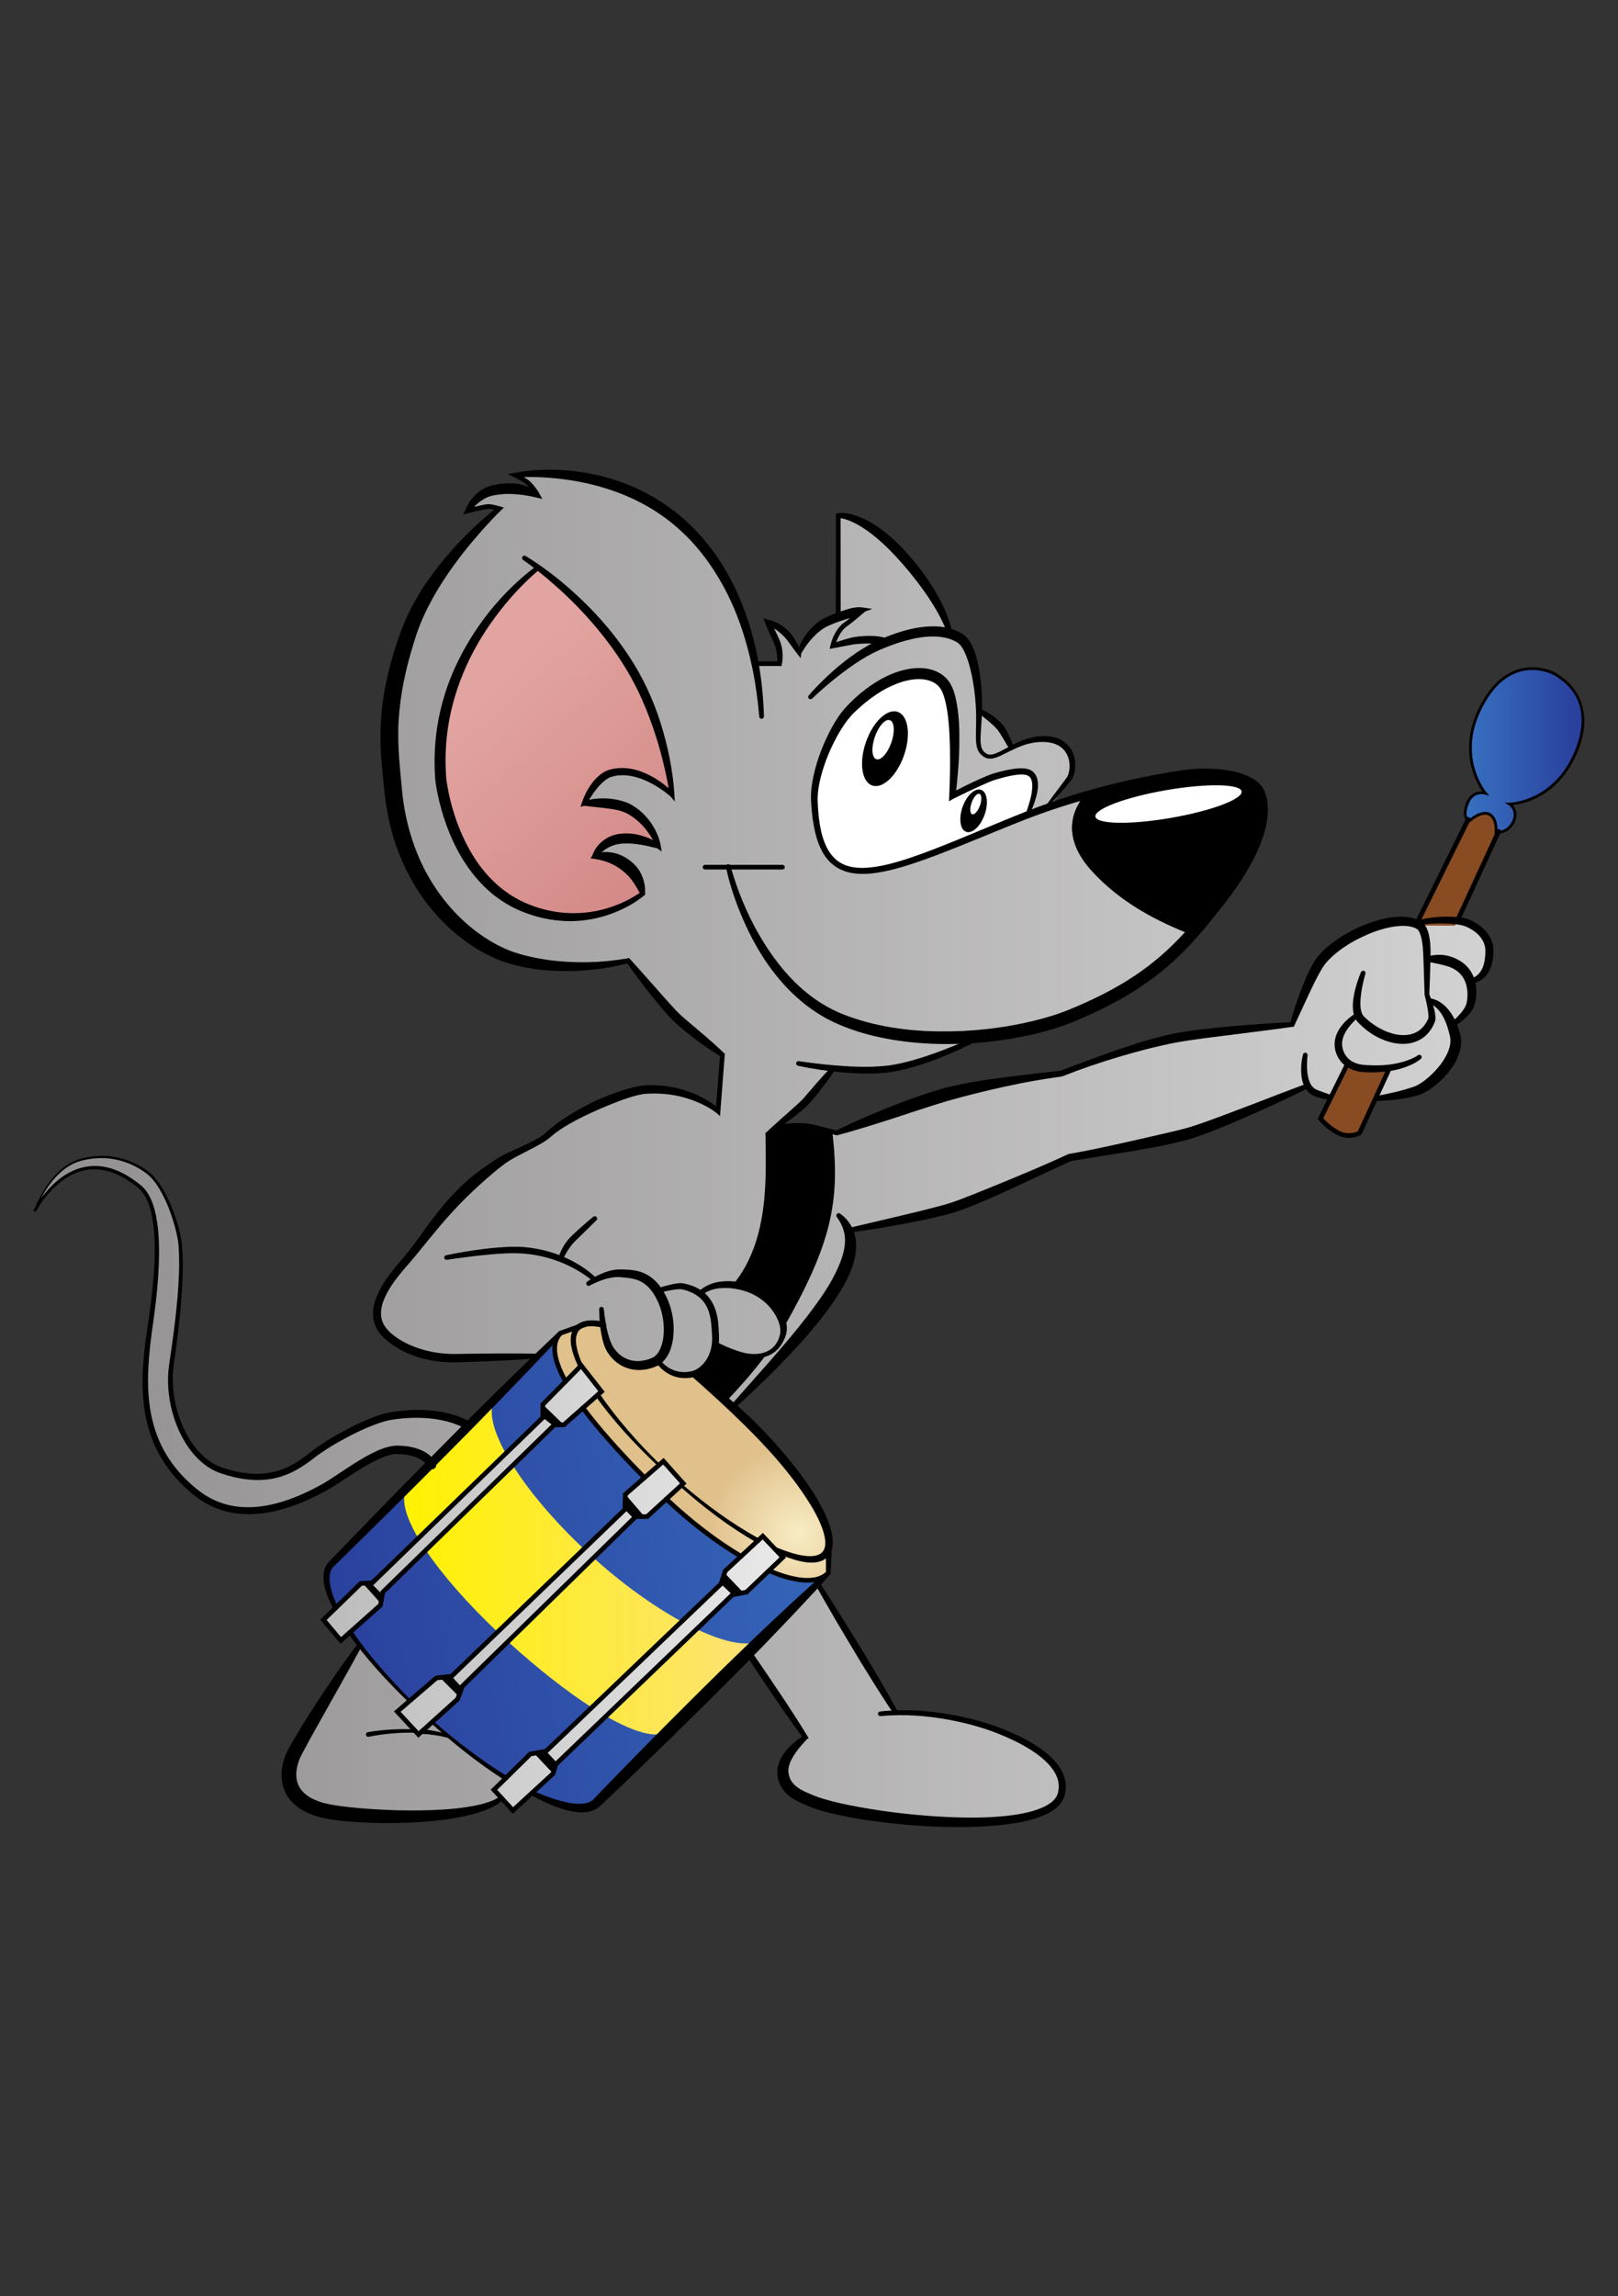 <?xml version="1.0" encoding="UTF-8" standalone="no"?>
<svg
   xmlns:dc="http://purl.org/dc/elements/1.1/"
   xmlns:cc="http://creativecommons.org/ns#"
   xmlns:rdf="http://www.w3.org/1999/02/22-rdf-syntax-ns#"
   xmlns:svg="http://www.w3.org/2000/svg"
   xmlns="http://www.w3.org/2000/svg"
   viewBox="0 0 171.412 243.223"
   height="243.223"
   width="171.412"
   xml:space="preserve"
   id="svg2"
   version="1.1"><rect x="0" y="0" width="171.412" height="243.223" fill="#333333" stroke="none"/><defs
     id="defs6"><radialGradient
       id="radialGradient30"
       spreadMethod="pad"
       gradientTransform="matrix(7.295,0,0,-7.295,63.462,60.626)"
       gradientUnits="userSpaceOnUse"
       r="1"
       cy="0"
       cx="0"
       fy="0"
       fx="0"><stop
         id="stop24"
         offset="0"
         style="stop-opacity:1;stop-color:#f8ecc3" /><stop
         id="stop26"
         offset="0.989"
         style="stop-opacity:1;stop-color:#e0c08b" /><stop
         id="stop28"
         offset="1"
         style="stop-opacity:1;stop-color:#e0c08b" /></radialGradient><linearGradient
       id="linearGradient50"
       spreadMethod="pad"
       gradientTransform="matrix(115.629,0,0,-115.629,2.742,91.247)"
       gradientUnits="userSpaceOnUse"
       y2="0"
       x2="1"
       y1="0"
       x1="0"><stop
         id="stop46"
         offset="0"
         style="stop-opacity:1;stop-color:#918f90" /><stop
         id="stop48"
         offset="1"
         style="stop-opacity:1;stop-color:#d3d2d2" /></linearGradient><clipPath
       id="clipPath60"
       clipPathUnits="userSpaceOnUse"><path
         id="path58"
         d="M 0,182.417 H 128.559 V 0 H 0 Z" /></clipPath><linearGradient
       id="linearGradient90"
       spreadMethod="pad"
       gradientTransform="matrix(-19.469,21.779,21.779,19.469,58.055,105.95)"
       gradientUnits="userSpaceOnUse"
       y2="0"
       x2="1"
       y1="0"
       x1="0"><stop
         id="stop86"
         offset="0"
         style="stop-opacity:1;stop-color:#cd7e7c" /><stop
         id="stop88"
         offset="1"
         style="stop-opacity:1;stop-color:#e2a4a0" /></linearGradient><linearGradient
       id="linearGradient110"
       spreadMethod="pad"
       gradientTransform="matrix(-56.097,-9.569,-9.569,56.097,78.203,63.244)"
       gradientUnits="userSpaceOnUse"
       y2="0"
       x2="1"
       y1="0"
       x1="0"><stop
         id="stop106"
         offset="0"
         style="stop-opacity:1;stop-color:#3871c1" /><stop
         id="stop108"
         offset="1"
         style="stop-opacity:1;stop-color:#293d9b" /></linearGradient><linearGradient
       id="linearGradient130"
       spreadMethod="pad"
       gradientTransform="matrix(36.513,0,0,-36.513,25.704,56.276)"
       gradientUnits="userSpaceOnUse"
       y2="0"
       x2="1"
       y1="0"
       x1="0"><stop
         id="stop126"
         offset="0"
         style="stop-opacity:1;stop-color:#bdbcbc" /><stop
         id="stop128"
         offset="1"
         style="stop-opacity:1;stop-color:#e9e9e9" /></linearGradient><clipPath
       id="clipPath140"
       clipPathUnits="userSpaceOnUse"><path
         id="path138"
         d="M 0,182.417 H 128.559 V 0 H 0 Z" /></clipPath><linearGradient
       id="linearGradient206"
       spreadMethod="pad"
       gradientTransform="matrix(9.359,0,0,-9.359,116.446,122.823)"
       gradientUnits="userSpaceOnUse"
       y2="0"
       x2="1"
       y1="0"
       x1="0"><stop
         id="stop202"
         offset="0"
         style="stop-opacity:1;stop-color:#3871c1" /><stop
         id="stop204"
         offset="1"
         style="stop-opacity:1;stop-color:#293d9b" /></linearGradient><linearGradient
       id="linearGradient226"
       spreadMethod="pad"
       gradientTransform="matrix(28.558,0,0,-28.558,32.119,58.013)"
       gradientUnits="userSpaceOnUse"
       y2="0"
       x2="1"
       y1="0"
       x1="0"><stop
         id="stop222"
         offset="0"
         style="stop-opacity:1;stop-color:#fff200" /><stop
         id="stop224"
         offset="1"
         style="stop-opacity:1;stop-color:#fde179" /></linearGradient><clipPath
       id="clipPath236"
       clipPathUnits="userSpaceOnUse"><path
         id="path234"
         d="M 0,182.417 H 128.559 V 0 H 0 Z" /></clipPath></defs><g
     transform="matrix(1.333,0,0,-1.333,0,243.223)"
     id="g10"><g
       id="g12"><g
         id="g14"><g
           id="g20"><g
             id="g22"><path
               id="path32"
               style="fill:url(#radialGradient30);stroke:none"
               d="m 46.767,77.302 -0.174,-0.05 -2.043,-0.72 c 0,0 -3.325,-1.885 7.817,-12.609 v 0 C 62.802,53.876 65.832,57.47 65.832,57.47 v 0 l 0.055,1.842 v 0.577 c 0.001,2.159 -3.074,6.558 -7.686,10.759 v 0 c -1.063,0.968 -2.128,1.853 -3.165,2.642 v 0 l -7.113,3.91 c -0.334,0.075 -0.639,0.113 -0.911,0.113 v 0 c -0.085,0 -0.167,-0.004 -0.245,-0.011" /></g></g></g></g><g
       id="g34"><g
         id="g36"><g
           id="g42"><g
             id="g44"><path
               id="path52"
               style="fill:url(#linearGradient50);stroke:none"
               d="m 40.968,144.71 c 0,0 0.811,-0.39 1.087,-0.677 v 0 c 0.528,-0.547 0.7,-0.948 0.7,-0.948 v 0 c 0,0 -1.441,0.916 -3.628,0.397 v 0 c -1.294,-0.304 -1.957,-1.61 -1.957,-1.61 v 0 c 0,0 1.293,0.323 1.612,0.345 v 0 c 0.315,0.022 0.92,-0.173 0.92,-0.173 v 0 c 0,0 -5.305,-4.455 -7.194,-9.839 v 0 c -2.128,-6.073 -1.535,-9.35 -1.265,-12.374 v 0 c 0.747,-8.374 6.222,-12.572 9.668,-13.553 v 0 c 4.55,-1.295 9.034,-0.144 9.034,-0.144 v 0 c 0,0 2.75,-3.459 3.798,-4.487 v 0 c 0.847,-0.831 3.685,-2.994 3.685,-2.994 v 0 c 0,0 -0.119,-1.524 -0.158,-2.033 v 0 c -0.047,-0.614 -0.188,-2.455 -0.188,-2.455 v 0 c 0,0 -2.101,1.927 -5.755,1.726 v 0 c -1.473,-0.08 -5.866,-1.87 -7.74,-3.597 v 0 c -0.781,-0.72 -2.84,-1.465 -3.713,-2.071 v 0 C 35.645,87.288 34.267,84.54 32.107,82.08 v 0 c -1.302,-1.481 -2.842,-3.572 -1.772,-5.195 v 0 c 0.642,-0.972 2.591,-2.205 5.266,-2.33 v 0 c 0.159,-0.007 0.472,-0.018 0.472,-0.018 v 0 l 6.672,0.166 1.819,1.832 1.753,0.665 0.604,0.114 0.882,-0.096 c 0,0 -0.039,-0.984 0.565,-1.976 v 0 c 0.604,-0.993 1.856,-1.682 3.452,-1.037 v 0 l 0.302,0.172 c 0,0 1.149,-1.476 3.011,-1.087 v 0 l 3.068,-2.642 c 6.632,6.681 10.246,11.181 9.221,14.053 v 0 l 0.182,0.022 c 0,0 6.086,1.121 8.252,1.832 v 0 c 2.236,0.734 9.151,3.922 9.151,3.922 v 0 c 0,0 7.239,1.255 9.581,1.958 v 0 c 2.412,0.724 9.228,3.702 9.228,3.702 v 0 l 0.12,0.052 c 0.138,-0.251 0.339,-0.457 0.623,-0.575 v 0 c 0.373,-0.154 0.783,-0.268 1.217,-0.349 v 0 l 3.541,-0.095 c 1.415,0.13 2.666,0.41 3.268,0.62 v 0 c 1.219,0.428 3.498,2.622 3.06,4.399 v 0 c -0.062,0.249 -0.142,0.526 -0.247,0.808 v 0 l -0.007,0.02 c 0,0 1.21,0.8 1.461,1.606 v 0 c 0.128,0.406 0.232,1.143 -0.014,1.865 v 0 l -0.01,0.024 c 0,0 1.543,-0.01 1.543,2.417 v 0 c 0,1.338 -1.399,2.192 -2.244,2.325 v 0 c -1.902,0.301 -3.608,-0.152 -3.608,-0.152 v 0 l -0.052,-0.012 c -1.903,0.72 -5.928,-1.03 -7.463,-2.959 v 0 c -0.867,-1.091 -2.3,-5.078 -2.3,-5.078 v 0 c 0,0 -6.946,-0.622 -9.208,-1.052 v 0 c -3.784,-0.718 -9.151,-2.847 -9.151,-2.847 v 0 c 0,0 -5.769,-0.677 -9.481,-1.756 v 0 c -2.553,-0.742 -8.358,-2.963 -8.358,-2.963 v 0 c 0,0 -1.566,0.417 -2.096,0.518 v 0 c -1.286,0.244 -2.714,-0.111 -2.714,-0.111 v 0 c 0,0 1.978,1.533 2.517,2.129 v 0 c 0.539,0.596 2.155,2.601 2.155,2.601 v 0 c 0,0 1.748,-0.484 4.707,0.004 v 0 c 3.052,0.502 6.792,2.428 6.792,2.428 v 0 c 0,0 3.155,0.004 7.423,1.756 v 0 c 6.445,2.65 8.812,5.464 11.624,8.98 v 0 c 4.604,5.754 3.701,8.554 2.994,9.207 v 0 c -1.105,1.017 -3.74,1.263 -5.986,0.921 v 0 c -4.486,-0.685 -7.832,-1.614 -10.55,-2.57 v 0 l 0.028,0.011 c 0,0 1.187,1.61 1.66,2.214 v 0 c 0.601,0.764 0.552,3.338 -2.184,3.217 v 0 c -0.918,-0.039 -1.696,-0.374 -2.353,-0.705 v 0 c 0,0 -0.579,1.307 -0.967,1.717 v 0 c -0.729,0.776 -1.611,1.229 -1.611,1.229 v 0 c 0,0.351 -0.011,0.732 -0.04,1.147 v 0 c -0.072,1.003 -0.385,3.903 -1.449,4.604 v 0 c -0.237,0.157 -0.514,0.286 -0.832,0.382 v 0 c 0,0 -0.398,2.29 -3.427,5.801 v 0 c -3.324,3.855 -5.436,3.584 -5.436,3.584 v 0 -8.064 c -0.325,-0.117 -0.652,-0.249 -0.95,-0.396 v 0 c -1.423,-0.7 -2.159,-2.417 -2.159,-2.417 v 0 c 0,0 -0.53,0.893 -0.819,1.251 v 0 c -0.735,0.907 -1.71,1.166 -1.71,1.166 v 0 c 0,0 0.645,-1.248 0.803,-1.68 v 0 c 0.304,-0.819 0.172,-1.629 0.172,-1.629 v 0 h -1.951 l -0.127,0.021 c -1.033,5.226 -3.329,8.869 -5.931,11.142 v 0 c -3.882,3.394 -8.523,3.942 -11.116,3.942 v 0 c -1.235,0 -2.005,-0.125 -2.005,-0.125 M 64.86,118.853 c -0.091,2.247 1.472,5.811 2.822,7.194 v 0 c 3.134,3.214 6.439,3.561 7.536,1.984 v 0 c 1.296,-1.86 0.606,-8.803 0.606,-8.803 v 0 c 0,0 2.571,1.311 3.425,1.554 v 0 c 0.72,0.204 1.976,0.542 2.589,0.315 v 0 c 1.323,-0.488 -0.076,-3.393 -0.076,-3.393 v 0 l 0.005,0.002 c -0.453,-0.175 -0.889,-0.35 -1.311,-0.522 v 0 c -5.268,-2.155 -9.182,-3.92 -11.773,-3.921 v 0 c -2.392,0 -3.657,1.503 -3.823,5.59 M 6.425,90.301 C 3.893,89.615 2.742,86.22 2.742,86.22 v 0 c 0,0 3.166,6.272 8.374,1.927 v 0 c 2.068,-1.725 1.251,-8.073 0.862,-10.739 v 0 c -0.661,-4.54 -1.218,-9.726 3.627,-13.572 v 0 c 3.404,-2.703 7.624,-0.954 10.099,0.401 v 0 c 1.449,0.791 4.22,3.042 5.869,3.02 v 0 c 2.302,-0.029 2.758,-1.203 2.758,-1.203 v 0 l 2.904,3.106 c 0,0 -1.986,1.424 -6.092,0.795 v 0 C 29.406,69.69 26.219,67.942 24.84,66.854 v 0 c -1.637,-1.293 -3.591,-2.453 -7.22,-1.242 v 0 c -2.82,0.936 -4.462,5.104 -4.001,8.342 v 0 c 0.343,2.407 0.976,6.81 0.691,9.704 v 0 c -0.113,1.137 -1.093,4.575 -2.676,5.698 v 0 c -1.286,0.912 -2.539,1.169 -3.555,1.169 v 0 c -0.675,0 -1.246,-0.114 -1.654,-0.224 m 53.042,-39.142 4.551,-6.75 c 0,0 -1.8,-1.349 -1.8,-2.673 v 0 c 0,-1.553 1.478,-2.038 2.22,-2.36 v 0 c 3.488,-1.511 18.919,-3.179 19.906,0.518 v 0 c 0.761,2.85 -4.064,4.789 -5.984,5.41 v 0 c -0.934,0.301 -3.88,1.151 -7.168,1.058 v 0 l -0.071,0.116 -6.151,10.15 z M 23.402,43.173 c -0.34,-0.634 -1.523,-3.613 2.302,-4.574 v 0 c 1.429,-0.359 4.396,-0.488 5.869,-0.491 v 0 c 7.136,-0.004 8.278,1.486 8.278,1.486 v 0 L 40.2,41.167 28.583,51.735 c 0,0 -3.494,-5.416 -5.181,-8.562" /></g></g></g></g><g
       id="g54"><g
         clip-path="url(#clipPath60)"
         id="g56"><g
           transform="translate(81.622,117.7)"
           id="g62"><path
             id="path64"
             style="fill:#ffffff;fill-opacity:1;fill-rule:nonzero;stroke:none"
             d="M 0,0 C 0,0 1.444,2.776 0.075,3.393 -1.293,4.01 -5.938,1.524 -5.938,1.524 c 0,0 1.173,8.225 -1.371,9.447 -3.98,1.912 -12.757,-6.301 -8.545,-14.107 0,0 0.36,-3.09 8.926,0.325 C 1.638,0.604 0,0 0,0" /></g><g
           transform="translate(94.662,108.203)"
           id="g66"><path
             id="path68"
             style="fill:#000000;fill-opacity:1;fill-rule:nonzero;stroke:none"
             d="m 0,0 c -2.669,1.051 -5.568,2.507 -7.899,5.064 -1.785,1.958 -2.102,4.057 -0.606,5.947 0,0 10.069,3.304 13.611,0.729 C 6.765,10.534 5.467,7.328 3.632,4.532 2.054,2.127 0,0 0,0" /></g><g
           transform="translate(92.677,119.674)"
           id="g70"><path
             id="path72"
             style="fill:#000000;fill-opacity:1;fill-rule:nonzero;stroke:none"
             d="m 0,0 c -3.208,-0.555 -5.723,-1.497 -5.618,-2.105 0.105,-0.608 2.79,-0.652 5.999,-0.098 3.208,0.555 5.723,1.498 5.618,2.106 C 5.894,0.511 3.208,0.555 0,0" /></g></g></g><g
       id="g74"><g
         id="g76"><g
           id="g82"><g
             id="g84"><path
               id="path92"
               style="fill:url(#linearGradient90);stroke:none"
               d="m 42.753,137.377 c -0.667,0.493 -1.079,0.75 -1.079,0.75 v 0 z m 0.016,-0.012 c 0.001,0 0.001,0 0.001,0 v 0 l -0.017,0.012 c 0.006,-0.004 0.011,-0.008 0.016,-0.012 m -7.743,-16.76 c 0.03,-0.375 0.921,-8.086 6.907,-10.36 v 0 c 5.298,-2.012 9.149,1.208 9.149,1.208 v 0 c 0,0 -0.216,1.124 -0.863,1.814 v 0 c -1.376,1.467 -2.978,1.122 -2.978,1.122 v 0 c 0,0 0.562,1.251 2.073,1.424 v 0 c 1.549,0.176 3.019,-0.603 3.019,-0.603 v 0 c 0,0 -0.444,1.829 -2.222,2.9 v 0 c -1.273,0.767 -3.689,0.508 -3.689,0.508 v 0 c 0,0 0.863,2.073 2.157,2.418 v 0 c 2.441,0.651 4.834,-1.727 4.834,-1.727 v 0 c 0,0 -0.432,5.179 -3.108,9.799 v 0 c -2.381,4.109 -5.803,6.973 -7.536,8.257 v 0 c -0.072,-0.053 -8.545,-6.303 -7.743,-16.76" /></g></g></g></g><g
       id="g94"><g
         id="g96"><g
           id="g102"><g
             id="g104"><path
               id="path112"
               style="fill:url(#linearGradient110);stroke:none"
               d="m 26.304,58.145 c -0.597,-0.659 -0.42,-1.886 0.369,-3.453 v 0 l 1.158,-1.921 c 1.144,-1.664 2.762,-3.549 4.724,-5.472 v 0 l 1.791,-1.676 c 2.004,-1.797 4.017,-3.312 5.854,-4.456 v 0 l 2.084,-1.175 c 2.483,-1.243 4.414,-1.584 5.191,-0.729 v 0 l 18.326,18.176 c -0.86,-0.832 -2.562,-0.693 -4.686,0.218 v 0 l -2.219,1.138 c -1.887,1.116 -3.907,2.639 -5.942,4.551 v 0 l -1.732,1.697 c -1.946,1.967 -3.643,3.859 -4.894,5.541 v 0 l -1.384,2.107 c -0.942,1.7 -1.173,3.047 -0.394,3.841 v 0 z m 39.497,-0.706 c 0.011,0.011 0.021,0.021 0.031,0.031 v 0 z" /></g></g></g></g><g
       id="g114"><g
         id="g116"><g
           id="g122"><g
             id="g124"><path
               id="path132"
               style="fill:url(#linearGradient130);stroke:none"
               d="m 43.141,70.854 v -1.036 l -13.553,-13.134 -0.907,-0.043 -2.977,-2.893 1.381,-1.639 3.151,2.804 0.187,1.036 13.638,13.294 h 0.749 l 2.993,2.644 -1.611,2.067 z m 6.56,-7.136 -0.043,-1.207 -13.769,-13.251 -1.207,-0.13 -3.109,-2.676 1.684,-1.813 3.108,2.805 0.388,1.037 13.768,13.466 h 0.907 l 2.875,2.63 -1.58,1.772 z M 57.643,57.632 57.298,56.596 43.4,43.303 42.149,43.089 39.256,40.24 l 1.51,-1.641 3.194,2.935 0.216,0.733 14.028,13.465 1.121,0.217 2.893,2.763 -1.598,1.683 z" /></g></g></g></g><g
       id="g134"><g
         clip-path="url(#clipPath140)"
         id="g136"><g
           transform="translate(57.695,71.102)"
           id="g142"><path
             id="path144"
             style="fill:#000000;fill-opacity:1;fill-rule:nonzero;stroke:none"
             d="m 0,0 c 0.881,0.882 2.322,2.515 3.144,3.658 0,0 -2.696,-0.116 -3.99,0.91 0,0 -0.38,-2.168 -1.715,-2.381 L 0,0" /></g><g
           transform="translate(66.16,92.434)"
           id="g146"><path
             id="path148"
             style="fill:#000000;fill-opacity:1;fill-rule:nonzero;stroke:none"
             d="m 0,0 c 0.633,-5.466 -0.116,-8.864 -3.885,-15.481 0,0 -0.362,1.759 -1.415,2.39 -1.053,0.632 -2.593,1.044 -2.593,1.044 3.001,3.649 2.572,8.95 2.572,12.047 0,0 0.898,0.657 2.518,0.603 C -1.182,0.548 0,0 0,0" /></g><g
           transform="translate(77.222,118.69)"
           id="g150"><path
             id="path152"
             style="fill:#000000;fill-opacity:1;fill-rule:nonzero;stroke:none"
             d="M 0,0 C -0.159,-0.448 -0.141,-0.863 0.043,-0.927 0.225,-0.992 0.502,-0.683 0.662,-0.236 0.82,0.211 0.801,0.626 0.619,0.691 0.435,0.756 0.159,0.447 0,0 m 0.75,1.013 c 0.481,-0.172 0.607,-1.059 0.278,-1.98 -0.327,-0.922 -0.984,-1.529 -1.466,-1.357 -0.483,0.172 -0.608,1.057 -0.281,1.978 0.33,0.922 0.985,1.529 1.469,1.359" /></g><g
           transform="translate(70.723,125.237)"
           id="g154"><path
             id="path156"
             style="fill:#000000;fill-opacity:1;fill-rule:nonzero;stroke:none"
             d="m 0,0 c -0.361,0.126 -0.897,-0.467 -1.194,-1.325 -0.296,-0.856 -0.246,-1.653 0.117,-1.778 0.361,-0.125 0.896,0.468 1.194,1.324 C 0.414,-0.922 0.361,-0.126 0,0 m 1.124,-2.791 c -0.561,-1.615 -1.693,-2.69 -2.529,-2.4 -0.836,0.291 -1.058,1.834 -0.497,3.45 0.561,1.615 1.693,2.689 2.528,2.4 0.836,-0.291 1.06,-1.836 0.498,-3.45" /></g><g
           transform="translate(57.588,57.471)"
           id="g158"><path
             id="path160"
             style="fill:#000000;fill-opacity:1;fill-rule:nonzero;stroke:none"
             d="M 0,0 1.493,-1.567 0.615,-1.738 -0.291,-0.874 Z" /></g><g
           transform="translate(49.701,63.718)"
           id="g162"><path
             id="path164"
             style="fill:#000000;fill-opacity:1;fill-rule:nonzero;stroke:none"
             d="M 0,0 1.521,-1.769 0.66,-1.928 -0.043,-1.207 Z" /></g><g
           transform="translate(43.141,70.855)"
           id="g166"><path
             id="path168"
             style="fill:#000000;fill-opacity:1;fill-rule:nonzero;stroke:none"
             d="M 0,0 1.669,-1.611 0.834,-1.695 0,-1.036 Z" /></g><g
           transform="translate(43.4,43.304)"
           id="g170"><path
             id="path172"
             style="fill:#000000;fill-opacity:1;fill-rule:nonzero;stroke:none"
             d="M 0,0 0.886,-0.931 0.56,-1.769 -0.949,-0.165 Z" /></g><g
           transform="translate(35.889,49.26)"
           id="g174"><path
             id="path176"
             style="fill:#000000;fill-opacity:1;fill-rule:nonzero;stroke:none"
             d="M 0,0 0.822,-0.888 0.56,-1.584 -0.924,-0.1 Z" /></g><g
           transform="translate(29.475,56.678)"
           id="g178"><path
             id="path180"
             style="fill:#000000;fill-opacity:1;fill-rule:nonzero;stroke:none"
             d="M 0,0 0.913,-0.919 0.787,-1.624 -0.636,-0.032 Z" /></g><g
           transform="translate(116.688,117.353)"
           id="g182"><path
             id="path184"
             style="fill:#894b21;fill-opacity:1;fill-rule:nonzero;stroke:none"
             d="m 0,0 -4.162,-8.438 3.115,-0.004 3.458,7.49 c 0,0 0.134,0.974 -0.727,1.354 C 0.822,0.782 0,0 0,0" /></g><g
           transform="translate(107.124,97.994)"
           id="g186"><path
             id="path188"
             style="fill:#894b21;fill-opacity:1;fill-rule:nonzero;stroke:none"
             d="m 0,0 -2.178,-4.408 c 0,0 0.532,-0.69 1.416,-1.151 0.887,-0.459 1.692,0 1.692,0 l 2.388,5.18 c 0,0 -0.707,-0.252 -1.917,-0.032 C 0.191,-0.191 0,0 0,0" /></g></g></g><g
       id="g190"><g
         id="g192"><g
           id="g198"><g
             id="g200"><path
               id="path208"
               style="fill:url(#linearGradient206);stroke:none"
               d="m 117.551,125.978 c -1.815,-3.861 0.495,-6.543 0.495,-6.543 v 0 c 0,0 -1.026,0.304 -1.445,-0.862 v 0 c -0.438,-1.22 0.189,-1.334 0.189,-1.334 v 0 c 0,0 0.931,0.86 1.581,0.515 v 0 c 0.646,-0.344 0.524,-1.44 0.524,-1.44 v 0 c 0,0 0.909,-0.093 1.36,0.809 v 0 c 0.482,0.963 -0.287,1.45 -0.287,1.45 v 0 c 0,0 3.192,0 5.007,3.544 v 0 c 1.261,2.471 1.316,5.255 -1.471,6.823 v 0 c 0,0 -0.72,0.394 -1.723,0.394 v 0 c -1.251,0 -2.942,-0.611 -4.23,-3.356" /></g></g></g></g><g
       id="g210"><g
         id="g212"><g
           id="g218"><g
             id="g220"><path
               id="path228"
               style="fill:url(#linearGradient226);stroke:none"
               d="m 32.464,64.353 c -0.677,-0.748 -0.329,-2.236 0.78,-4.124 v 0 l 6.952,6.736 c -1.123,2.037 -1.447,3.654 -0.744,4.428 v 0 z m 1.377,-5.071 c 1.308,-1.947 3.289,-4.217 5.706,-6.502 v 0 l 6.858,6.6 c -2.434,2.294 -4.379,4.623 -5.65,6.64 v 0 z m 6.61,-7.338 c 2.322,-2.105 4.594,-3.887 6.583,-5.165 v 0 l 7.141,6.83 c -2.19,1.193 -4.677,2.956 -7.097,5.149 v 0 z m 7.712,-5.852 c 2.472,-1.42 4.373,-1.897 5.173,-1.015 v 0 l 7.248,7.19 c -0.832,-0.742 -2.772,-0.419 -5.221,0.737 v 0 z m 12.421,6.175 c 0.033,0.029 0.063,0.059 0.092,0.091 v 0 z" /></g></g></g></g><g
       id="g230"><g
         clip-path="url(#clipPath236)"
         id="g232"><g
           transform="translate(94.662,108.203)"
           id="g238"><path
             id="path240"
             style="fill:#000000;fill-opacity:1;fill-rule:nonzero;stroke:none"
             d="m 0,0 c -2.669,1.051 -5.568,2.507 -7.899,5.064 -1.785,1.958 -2.102,4.057 -0.606,5.947 0,0 10.069,3.304 13.611,0.729 C 6.765,10.534 5.467,7.328 3.632,4.532 2.054,2.127 0,0 0,0" /></g><g
           transform="translate(92.677,119.674)"
           id="g242"><path
             id="path244"
             style="fill:#ffffff;fill-opacity:1;fill-rule:nonzero;stroke:none"
             d="m 0,0 c -3.208,-0.555 -5.723,-1.497 -5.618,-2.105 0.105,-0.608 2.79,-0.652 5.999,-0.098 3.208,0.555 5.723,1.498 5.618,2.106 C 5.894,0.511 3.208,0.555 0,0" /></g><g
           transform="translate(60.344,125.514)"
           id="g246"><path
             id="path248"
             style="fill:#000000;fill-opacity:1;fill-rule:nonzero;stroke:none"
             d="m 0,0 c -0.114,1.289 -0.284,2.568 -0.544,3.828 -0.263,1.259 -0.6,2.5 -1.037,3.703 -0.438,1.202 -0.977,2.365 -1.629,3.458 -0.65,1.092 -1.402,2.123 -2.273,3.04 -0.87,0.915 -1.848,1.726 -2.919,2.393 -1.071,0.668 -2.226,1.199 -3.426,1.6 -1.2,0.402 -2.446,0.68 -3.71,0.842 -1.261,0.163 -2.555,0.225 -3.823,0.146 v 0 l 0.051,0.349 c 0.191,-0.093 0.374,-0.19 0.557,-0.297 0.183,-0.109 0.363,-0.216 0.54,-0.375 0.162,-0.16 0.294,-0.315 0.427,-0.487 0.131,-0.174 0.249,-0.342 0.352,-0.56 h 0.001 l 0.196,-0.341 -0.466,0.112 c -0.481,0.114 -0.976,0.206 -1.458,0.249 -0.484,0.042 -0.972,0.065 -1.459,-0.002 -0.245,-0.028 -0.493,-0.064 -0.707,-0.125 -0.212,-0.059 -0.424,-0.153 -0.622,-0.277 -0.4,-0.241 -0.77,-0.599 -1.074,-0.985 v 0 l -0.21,0.263 c 0.422,0.104 0.841,0.205 1.27,0.291 0.109,0.021 0.214,0.042 0.336,0.056 0.133,0.014 0.258,-0.002 0.37,-0.019 0.228,-0.037 0.44,-0.092 0.656,-0.159 h 10e-4 l 0.307,-0.083 -0.244,-0.235 c -0.381,-0.367 -0.749,-0.76 -1.11,-1.152 -0.363,-0.392 -0.715,-0.793 -1.057,-1.201 -0.692,-0.809 -1.335,-1.658 -1.942,-2.523 -1.202,-1.745 -2.212,-3.586 -2.795,-5.59 -0.638,-2.014 -1.086,-4.075 -1.218,-6.147 -0.068,-1.038 -0.034,-2.076 0.04,-3.126 0.038,-0.525 0.089,-1.054 0.14,-1.591 0.053,-0.54 0.092,-1.077 0.161,-1.58 0.136,-1.029 0.357,-2.044 0.665,-3.03 0.305,-0.988 0.702,-1.945 1.193,-2.852 0.984,-1.81 2.33,-3.435 3.981,-4.677 0.825,-0.615 1.719,-1.149 2.668,-1.518 0.954,-0.356 1.99,-0.579 3.027,-0.731 2.08,-0.28 4.24,-0.236 6.325,0.129 v 0 l 0.102,0.034 0.09,-0.098 c 0.596,-0.655 1.184,-1.318 1.77,-1.979 0.584,-0.663 1.165,-1.331 1.759,-1.968 0.295,-0.325 0.592,-0.6 0.932,-0.884 l 1.005,-0.852 c 0.672,-0.571 1.344,-1.148 1.983,-1.767 v 0 l 0.08,-0.061 -0.008,-0.1 -0.346,-4.488 -0.028,-0.373 -0.281,0.251 h -0.001 c -0.379,0.292 -0.826,0.547 -1.274,0.755 -0.454,0.207 -0.925,0.374 -1.405,0.503 -0.96,0.257 -1.967,0.327 -2.948,0.266 -0.453,-0.041 -0.946,-0.186 -1.419,-0.336 -0.478,-0.155 -0.95,-0.337 -1.418,-0.528 -0.935,-0.384 -1.864,-0.795 -2.757,-1.27 -0.445,-0.238 -0.88,-0.495 -1.293,-0.778 -0.206,-0.142 -0.407,-0.29 -0.593,-0.452 -0.088,-0.077 -0.198,-0.176 -0.313,-0.258 -0.111,-0.082 -0.224,-0.156 -0.337,-0.227 -0.907,-0.549 -1.863,-0.951 -2.72,-1.476 -0.106,-0.065 -0.209,-0.132 -0.305,-0.201 -0.093,-0.065 -0.192,-0.145 -0.296,-0.224 -0.197,-0.156 -0.396,-0.315 -0.59,-0.477 -0.389,-0.324 -0.767,-0.659 -1.141,-0.997 -0.749,-0.675 -1.464,-1.381 -2.145,-2.126 -0.69,-0.738 -1.335,-1.525 -1.986,-2.322 l -0.98,-1.2 c -0.326,-0.399 -0.685,-0.796 -1.007,-1.175 -0.644,-0.772 -1.256,-1.593 -1.573,-2.498 -0.152,-0.45 -0.213,-0.918 -0.113,-1.344 0.096,-0.43 0.362,-0.792 0.719,-1.111 0.714,-0.637 1.636,-1.064 2.578,-1.338 0.947,-0.274 1.948,-0.371 2.949,-0.331 2.055,0.028 4.11,0.063 6.168,0.013 0.102,-0.003 0.183,-0.087 0.18,-0.19 -0.002,-0.096 -0.077,-0.173 -0.171,-0.18 -2.052,-0.157 -4.106,-0.23 -6.16,-0.309 -2.087,-0.094 -4.328,0.393 -5.987,1.851 -0.2,0.185 -0.397,0.399 -0.557,0.641 -0.16,0.246 -0.279,0.523 -0.343,0.812 -0.13,0.583 -0.035,1.171 0.146,1.688 0.373,1.042 1.016,1.899 1.68,2.702 l 0.504,0.587 c 0.162,0.194 0.322,0.392 0.479,0.592 0.314,0.4 0.617,0.812 0.918,1.229 0.598,0.835 1.212,1.674 1.886,2.475 0.679,0.796 1.424,1.542 2.234,2.208 0.405,0.333 0.828,0.643 1.26,0.936 0.216,0.147 0.432,0.291 0.654,0.433 0.107,0.067 0.216,0.138 0.341,0.21 0.12,0.069 0.239,0.132 0.359,0.19 0.949,0.457 1.911,0.821 2.758,1.349 0.105,0.065 0.205,0.134 0.299,0.207 0.092,0.07 0.172,0.145 0.275,0.241 0.199,0.178 0.403,0.347 0.611,0.509 0.419,0.321 0.856,0.611 1.302,0.883 0.893,0.544 1.825,1.017 2.793,1.405 0.485,0.194 0.978,0.368 1.481,0.522 0.507,0.149 1.009,0.294 1.583,0.338 1.07,0.058 2.137,-0.081 3.152,-0.396 0.507,-0.155 0.999,-0.361 1.464,-0.615 0.466,-0.256 0.906,-0.538 1.309,-0.913 v 0 l -0.31,-0.122 0.346,4.487 0.072,-0.161 v 0 c -0.768,0.458 -1.493,0.971 -2.202,1.509 -0.357,0.267 -0.7,0.551 -1.044,0.84 -0.338,0.287 -0.689,0.619 -0.985,0.954 -0.6,0.672 -1.156,1.363 -1.704,2.064 -0.543,0.703 -1.071,1.416 -1.58,2.147 l 0.191,-0.065 v 0 c -1.06,-0.294 -2.132,-0.472 -3.222,-0.571 -1.088,-0.102 -2.188,-0.109 -3.285,-0.021 -1.099,0.091 -2.191,0.274 -3.272,0.622 -1.075,0.364 -2.075,0.895 -2.992,1.539 -1.836,1.288 -3.364,3.001 -4.463,4.954 -0.553,0.974 -1.005,2.005 -1.355,3.067 -0.351,1.063 -0.589,2.158 -0.744,3.26 -0.081,0.564 -0.122,1.1 -0.178,1.63 -0.054,0.534 -0.11,1.075 -0.153,1.623 -0.091,1.095 -0.101,2.214 -0.024,3.323 0.146,2.227 0.691,4.391 1.409,6.457 0.175,0.513 0.379,1.041 0.612,1.549 0.231,0.508 0.488,1.002 0.763,1.483 0.547,0.963 1.186,1.863 1.863,2.723 1.37,1.71 2.908,3.259 4.632,4.593 l 0.063,-0.318 h -10e-4 c -0.196,0.061 -0.403,0.115 -0.6,0.146 -0.101,0.016 -0.193,0.025 -0.275,0.017 -0.093,-0.011 -0.199,-0.031 -0.302,-0.051 -0.416,-0.084 -0.836,-0.185 -1.252,-0.287 l -0.396,-0.097 0.186,0.361 0.001,0.001 c 0.21,0.535 0.545,0.998 1,1.377 0.229,0.186 0.49,0.341 0.778,0.453 0.288,0.103 0.562,0.159 0.839,0.209 0.558,0.082 1.137,0.104 1.698,-0.013 0.279,-0.057 0.552,-0.145 0.811,-0.265 0.261,-0.121 0.5,-0.265 0.722,-0.478 l -0.27,-0.229 v 0 c -0.073,0.154 -0.189,0.328 -0.306,0.481 -0.118,0.154 -0.256,0.312 -0.385,0.441 -0.13,0.117 -0.304,0.226 -0.474,0.326 -0.173,0.1 -0.353,0.196 -0.532,0.284 l -0.531,0.26 0.582,0.089 v 0 c 1.309,0.26 2.631,0.291 3.953,0.206 1.321,-0.096 2.635,-0.339 3.905,-0.742 2.541,-0.8 4.885,-2.271 6.694,-4.236 0.903,-0.981 1.686,-2.067 2.336,-3.222 0.65,-1.157 1.176,-2.375 1.595,-3.625 C -0.516,6.507 -0.204,5.225 0.002,3.929 0.212,2.634 0.336,1.327 0.37,0.023 V 0.021 C 0.372,-0.081 0.292,-0.166 0.189,-0.169 0.091,-0.171 0.009,-0.096 0,0" /></g><g
           transform="translate(41.772,138.284)"
           id="g250"><path
             id="path252"
             style="fill:#000000;fill-opacity:1;fill-rule:nonzero;stroke:none"
             d="m 0,0 c 1.655,-1.01 3.156,-2.227 4.547,-3.569 1.39,-1.34 2.649,-2.827 3.708,-4.454 1.069,-1.619 1.893,-3.412 2.477,-5.254 0.574,-1.85 0.976,-3.744 1.095,-5.682 l 0.033,-0.546 -0.348,0.4 h -0.001 c -0.526,0.454 -1.129,0.848 -1.751,1.156 -0.626,0.304 -1.297,0.506 -1.966,0.527 -0.332,0.009 -0.669,-0.032 -0.977,-0.127 -0.273,-0.09 -0.541,-0.29 -0.777,-0.519 -0.474,-0.468 -0.867,-1.069 -1.219,-1.669 l -0.191,0.255 h 0.001 c 0.631,0.198 1.278,0.247 1.934,0.207 0.328,-0.022 0.656,-0.077 0.984,-0.163 0.327,-0.087 0.659,-0.201 0.97,-0.395 0.578,-0.357 1.071,-0.834 1.45,-1.382 0.188,-0.275 0.351,-0.564 0.481,-0.867 0.131,-0.305 0.232,-0.609 0.292,-0.948 l 0.08,-0.459 -0.347,0.251 v 0 c -0.444,0.118 -0.9,0.225 -1.343,0.299 -0.446,0.07 -0.889,0.111 -1.321,0.09 -0.054,-0.002 -0.108,-0.005 -0.161,-0.01 l -0.073,-0.006 -0.089,-0.011 c -0.06,-0.008 -0.095,-0.016 -0.146,-0.025 -0.05,-0.012 -0.101,-0.018 -0.151,-0.032 -0.199,-0.047 -0.39,-0.123 -0.575,-0.217 -0.365,-0.188 -0.71,-0.486 -0.977,-0.821 v 0 l -0.208,0.257 c 0.476,0.208 0.977,0.224 1.476,0.141 0.497,-0.092 0.973,-0.312 1.372,-0.618 0.203,-0.155 0.378,-0.323 0.548,-0.52 0.17,-0.202 0.307,-0.43 0.405,-0.658 0.198,-0.462 0.291,-0.933 0.261,-1.426 v 0 l 0.023,-0.107 -0.086,-0.071 c -0.706,-0.579 -1.489,-1.006 -2.321,-1.343 -0.831,-0.333 -1.711,-0.555 -2.607,-0.651 -1.8,-0.188 -3.634,0.162 -5.277,0.93 -0.821,0.393 -1.586,0.909 -2.255,1.526 -0.67,0.616 -1.252,1.32 -1.75,2.073 -0.998,1.51 -1.654,3.205 -2.081,4.94 -0.104,0.435 -0.195,0.873 -0.263,1.32 -0.017,0.112 -0.033,0.224 -0.046,0.339 l -0.01,0.09 -0.007,0.094 -0.011,0.163 c -0.013,0.225 -0.024,0.449 -0.029,0.672 -0.024,0.894 0.017,1.79 0.125,2.678 0.22,1.775 0.708,3.515 1.432,5.142 1.464,3.251 3.723,6.104 6.559,8.231 0.082,0.061 0.198,0.044 0.259,-0.037 0.059,-0.079 0.046,-0.19 -0.029,-0.253 L 1.108,-1.068 c -1.313,-1.102 -2.494,-2.394 -3.513,-3.779 -1.029,-1.38 -1.897,-2.877 -2.55,-4.46 -0.655,-1.58 -1.103,-3.243 -1.293,-4.937 -0.098,-0.846 -0.133,-1.699 -0.106,-2.551 0.006,-0.213 0.017,-0.425 0.031,-0.636 l 0.012,-0.163 0.005,-0.07 0.008,-0.073 c 0.012,-0.101 0.027,-0.205 0.043,-0.309 0.064,-0.416 0.147,-0.834 0.245,-1.248 0.395,-1.656 1.028,-3.262 1.934,-4.685 0.907,-1.418 2.137,-2.629 3.631,-3.389 1.497,-0.749 3.211,-1.116 4.894,-0.994 1.681,0.11 3.365,0.701 4.743,1.674 l -0.063,-0.177 v 0 c -0.222,0.376 -0.432,0.752 -0.662,1.071 -0.117,0.161 -0.232,0.304 -0.364,0.43 -0.132,0.13 -0.284,0.266 -0.434,0.383 -0.303,0.239 -0.632,0.435 -0.994,0.585 -0.356,0.154 -0.763,0.258 -1.166,0.32 l -0.348,0.054 0.14,0.203 v 0 c 0.166,0.518 0.501,0.944 0.945,1.262 0.22,0.16 0.471,0.28 0.731,0.365 0.065,0.022 0.13,0.041 0.197,0.057 0.066,0.014 0.148,0.031 0.206,0.04 l 0.088,0.013 c 0.049,0.008 0.07,0.009 0.106,0.013 0.066,0.008 0.131,0.012 0.196,0.017 0.525,0.027 1.041,-0.047 1.525,-0.194 0.486,-0.148 0.94,-0.356 1.353,-0.664 l 10e-4,-0.001 -0.267,-0.207 c -0.223,0.541 -0.549,1.066 -0.926,1.511 -0.38,0.448 -0.831,0.828 -1.33,1.11 -0.46,0.259 -1.052,0.365 -1.638,0.438 -0.591,0.078 -1.202,0.123 -1.818,0.209 v 0 l -0.303,-0.08 0.112,0.335 c 0.24,0.716 0.602,1.379 1.146,1.944 0.275,0.278 0.603,0.525 1.021,0.661 0.385,0.112 0.777,0.153 1.167,0.138 0.783,-0.028 1.519,-0.294 2.178,-0.647 0.331,-0.177 0.645,-0.38 0.94,-0.605 0.297,-0.227 0.577,-0.462 0.841,-0.738 l 10e-4,-0.001 -0.315,-0.146 c -0.14,0.929 -0.34,1.862 -0.569,2.779 -0.225,0.919 -0.501,1.824 -0.813,2.715 -0.31,0.89 -0.665,1.764 -1.066,2.614 -0.404,0.847 -0.858,1.668 -1.369,2.46 -1.019,1.583 -2.22,3.05 -3.536,4.409 -0.658,0.68 -1.356,1.321 -2.07,1.944 -0.714,0.621 -1.462,1.214 -2.231,1.754 l -0.007,0.004 c -0.083,0.059 -0.104,0.175 -0.045,0.258 C -0.192,0.029 -0.083,0.05 0,0" /></g><g
           transform="translate(81.492,117.762)"
           id="g254"><path
             id="path256"
             style="fill:#000000;fill-opacity:1;fill-rule:nonzero;stroke:none"
             d="M 0,0 C 0.153,0.381 0.284,0.78 0.389,1.176 0.49,1.572 0.563,1.979 0.547,2.359 0.538,2.547 0.499,2.727 0.42,2.859 0.338,2.993 0.232,3.072 0.064,3.12 -0.08,3.158 -0.285,3.166 -0.477,3.153 -0.673,3.14 -0.874,3.111 -1.074,3.074 -1.475,2.998 -1.876,2.891 -2.278,2.774 -2.65,2.666 -3.04,2.491 -3.419,2.324 -4.181,1.978 -4.944,1.617 -5.696,1.244 v 0 L -6.071,1.03 -6.05,1.486 c 0.058,1.293 0.081,2.597 0.052,3.887 -0.016,0.646 -0.042,1.29 -0.104,1.926 -0.06,0.634 -0.143,1.268 -0.306,1.854 -0.082,0.289 -0.183,0.571 -0.318,0.791 -0.015,0.024 -0.038,0.059 -0.047,0.071 -0.024,0.032 -0.051,0.07 -0.065,0.086 -0.032,0.04 -0.081,0.092 -0.124,0.133 -0.092,0.087 -0.195,0.163 -0.308,0.226 -0.454,0.256 -1.047,0.318 -1.632,0.25 -0.588,-0.067 -1.177,-0.259 -1.737,-0.516 -0.562,-0.256 -1.099,-0.583 -1.606,-0.955 -0.504,-0.373 -0.99,-0.789 -1.435,-1.232 -0.425,-0.429 -0.783,-0.955 -1.106,-1.5 -0.639,-1.097 -1.146,-2.292 -1.467,-3.523 -0.156,-0.614 -0.265,-1.245 -0.256,-1.862 0.018,-0.641 0.067,-1.286 0.169,-1.915 0.102,-0.629 0.264,-1.249 0.536,-1.805 0.271,-0.555 0.672,-1.038 1.206,-1.315 0.53,-0.282 1.158,-0.367 1.783,-0.349 0.628,0.018 1.261,0.13 1.885,0.279 1.249,0.305 2.473,0.749 3.687,1.215 2.429,0.941 4.814,1.998 7.253,2.964 2.442,0.96 4.957,1.751 7.516,2.347 1.278,0.301 2.566,0.558 3.86,0.781 l 0.973,0.159 c 0.335,0.05 0.668,0.086 1.003,0.11 0.67,0.047 1.344,0.047 2.019,-0.014 0.674,-0.063 1.351,-0.181 2.014,-0.427 0.33,-0.125 0.659,-0.283 0.964,-0.511 0.077,-0.059 0.147,-0.116 0.224,-0.189 0.086,-0.083 0.15,-0.164 0.21,-0.25 0.117,-0.169 0.203,-0.347 0.27,-0.526 0.26,-0.722 0.245,-1.455 0.146,-2.143 -0.105,-0.691 -0.31,-1.348 -0.562,-1.977 -0.511,-1.257 -1.205,-2.408 -1.965,-3.498 -0.379,-0.544 -0.784,-1.075 -1.193,-1.588 -0.405,-0.514 -0.817,-1.026 -1.243,-1.531 -0.85,-1.009 -1.761,-1.988 -2.764,-2.872 -1.002,-0.884 -2.091,-1.672 -3.231,-2.36 -1.141,-0.689 -2.33,-1.286 -3.541,-1.819 -0.601,-0.264 -1.221,-0.528 -1.859,-0.742 -0.634,-0.217 -1.277,-0.401 -1.923,-0.561 -2.589,-0.621 -5.246,-0.896 -7.902,-0.838 -1.329,0.036 -2.657,0.162 -3.969,0.403 -1.312,0.239 -2.61,0.601 -3.846,1.13 -1.251,0.524 -2.4,1.282 -3.395,2.184 -0.998,0.903 -1.854,1.943 -2.585,3.054 -0.725,1.116 -1.329,2.301 -1.835,3.521 -0.505,1.222 -0.919,2.472 -1.196,3.772 -0.021,0.1 0.042,0.198 0.142,0.22 0.096,0.02 0.19,-0.038 0.217,-0.131 l 0.003,-0.01 c 0.698,-2.478 1.771,-4.885 3.241,-6.985 0.732,-1.051 1.572,-2.025 2.532,-2.853 0.96,-0.828 2.039,-1.503 3.21,-1.962 2.365,-0.928 4.94,-1.308 7.501,-1.346 2.566,-0.04 5.147,0.24 7.636,0.846 0.621,0.151 1.237,0.325 1.839,0.528 0.602,0.199 1.186,0.445 1.781,0.702 1.181,0.515 2.334,1.087 3.432,1.745 1.099,0.657 2.138,1.402 3.098,2.242 0.961,0.839 1.84,1.774 2.675,2.758 0.418,0.492 0.829,0.995 1.24,1.5 0.412,0.504 0.805,1.007 1.18,1.529 0.746,1.041 1.421,2.135 1.909,3.294 0.241,0.579 0.433,1.176 0.532,1.776 0.097,0.596 0.1,1.212 -0.081,1.728 -0.045,0.127 -0.103,0.246 -0.17,0.346 -0.033,0.049 -0.071,0.096 -0.102,0.127 -0.041,0.04 -0.096,0.087 -0.149,0.128 -0.217,0.167 -0.479,0.302 -0.757,0.411 -0.56,0.217 -1.18,0.337 -1.804,0.403 C 14.68,2.872 14.044,2.881 13.411,2.845 13.095,2.827 12.777,2.797 12.465,2.755 L 11.503,2.611 C 10.22,2.408 8.942,2.171 7.674,1.891 5.138,1.333 2.642,0.597 0.215,-0.335 c -2.424,-0.942 -4.824,-1.986 -7.273,-2.917 -1.227,-0.461 -2.467,-0.903 -3.759,-1.209 -0.646,-0.15 -1.308,-0.264 -1.986,-0.28 -0.674,-0.014 -1.386,0.079 -2.015,0.417 -0.632,0.331 -1.109,0.902 -1.409,1.516 -0.305,0.617 -0.475,1.276 -0.596,1.931 -0.119,0.659 -0.178,1.319 -0.212,1.981 -0.03,0.691 0.069,1.363 0.213,2.017 0.299,1.307 0.784,2.555 1.421,3.735 0.325,0.587 0.686,1.164 1.165,1.681 0.467,0.492 0.956,0.95 1.496,1.362 1.074,0.813 2.311,1.498 3.735,1.684 0.702,0.085 1.48,0.036 2.172,-0.358 0.171,-0.097 0.333,-0.217 0.477,-0.356 0.074,-0.072 0.138,-0.14 0.207,-0.227 0.038,-0.047 0.058,-0.076 0.083,-0.11 0.038,-0.054 0.059,-0.088 0.087,-0.133 0.203,-0.341 0.316,-0.683 0.405,-1.022 C -5.247,8.022 -5.234,6.695 -5.25,5.374 -5.265,4.714 -5.298,4.056 -5.354,3.4 -5.408,2.744 -5.47,2.092 -5.564,1.437 l -0.354,0.242 v 0 c 0.755,0.389 1.509,0.77 2.286,1.118 0.392,0.172 0.773,0.348 1.212,0.478 0.411,0.113 0.827,0.22 1.257,0.295 0.215,0.037 0.433,0.066 0.658,0.078 0.229,0.009 0.452,0.01 0.716,-0.063 C 0.324,3.553 0.459,3.49 0.567,3.406 0.676,3.32 0.768,3.21 0.831,3.092 0.96,2.855 0.994,2.606 1,2.374 1.007,1.908 0.897,1.479 0.765,1.066 0.632,0.652 0.463,0.259 0.261,-0.125 0.224,-0.196 0.136,-0.223 0.066,-0.186 c -0.067,0.034 -0.095,0.113 -0.068,0.181 z" /></g><g
           transform="translate(64.275,127.204)"
           id="g258"><path
             id="path260"
             style="fill:#000000;fill-opacity:1;fill-rule:nonzero;stroke:none"
             d="M 0,0 C 0.497,0.577 1.032,1.107 1.586,1.625 2.139,2.143 2.725,2.626 3.342,3.076 3.959,3.524 4.607,3.94 5.308,4.281 6.006,4.607 6.717,4.885 7.46,5.105 8.202,5.322 8.975,5.47 9.773,5.487 c 0.792,0.016 1.636,-0.115 2.372,-0.56 0.048,-0.03 0.084,-0.052 0.141,-0.091 0.027,-0.019 0.106,-0.078 0.143,-0.113 0.09,-0.082 0.168,-0.168 0.238,-0.257 0.138,-0.178 0.242,-0.363 0.332,-0.549 0.18,-0.372 0.297,-0.75 0.39,-1.129 0.183,-0.757 0.281,-1.514 0.34,-2.273 0.059,-0.759 0.059,-1.523 0.019,-2.279 l -0.071,-1.125 c -0.022,-0.37 -0.047,-0.743 0.012,-1.079 0.029,-0.166 0.085,-0.317 0.18,-0.438 0.048,-0.06 0.105,-0.114 0.17,-0.162 0.06,-0.044 0.15,-0.098 0.202,-0.111 0.273,-0.088 0.634,0.06 0.955,0.219 0.329,0.161 0.655,0.35 0.992,0.525 0.338,0.174 0.689,0.333 1.058,0.455 0.738,0.239 1.545,0.352 2.345,0.133 0.394,-0.114 0.777,-0.336 1.054,-0.661 0.276,-0.325 0.441,-0.726 0.503,-1.131 0.062,-0.406 0.037,-0.82 -0.095,-1.216 -0.034,-0.099 -0.076,-0.197 -0.132,-0.291 -0.054,-0.097 -0.131,-0.187 -0.187,-0.253 l -0.364,-0.43 c -0.485,-0.572 -0.98,-1.134 -1.486,-1.689 -0.033,-0.036 -0.09,-0.039 -0.127,-0.005 -0.034,0.031 -0.039,0.082 -0.012,0.119 0.438,0.608 0.885,1.21 1.338,1.806 l 0.336,0.448 c 0.06,0.082 0.102,0.136 0.136,0.206 0.035,0.07 0.065,0.146 0.09,0.224 0.098,0.317 0.111,0.673 0.051,1.004 -0.061,0.333 -0.203,0.645 -0.42,0.887 -0.215,0.243 -0.503,0.416 -0.826,0.512 -0.323,0.102 -0.673,0.126 -1.029,0.117 -0.354,-0.011 -0.708,-0.071 -1.055,-0.168 -0.698,-0.195 -1.348,-0.546 -2.031,-0.883 -0.173,-0.08 -0.351,-0.159 -0.547,-0.217 -0.192,-0.055 -0.419,-0.089 -0.646,-0.017 -0.026,0.008 -0.057,0.021 -0.086,0.033 l -0.07,0.036 c -0.046,0.024 -0.091,0.052 -0.135,0.081 -0.088,0.061 -0.171,0.134 -0.242,0.219 -0.143,0.171 -0.222,0.381 -0.263,0.581 -0.078,0.403 -0.06,0.785 -0.058,1.162 0.007,0.377 0.021,0.748 0.017,1.12 -0.006,0.742 -0.052,1.478 -0.154,2.207 -0.1,0.73 -0.236,1.457 -0.446,2.146 -0.108,0.342 -0.23,0.678 -0.385,0.977 -0.078,0.148 -0.165,0.287 -0.261,0.402 -0.048,0.057 -0.098,0.108 -0.149,0.15 -0.033,0.027 -0.028,0.025 -0.078,0.059 l -0.095,0.06 C 11.178,4.577 10.482,4.689 9.786,4.682 9.084,4.673 8.373,4.537 7.676,4.347 6.978,4.156 6.286,3.897 5.619,3.607 4.96,3.319 4.326,2.949 3.715,2.541 2.5,1.716 1.344,0.768 0.271,-0.252 L 0.268,-0.255 C 0.194,-0.326 0.077,-0.323 0.006,-0.249 -0.06,-0.179 -0.061,-0.071 0,0" /></g><g
           transform="translate(60.007,129.912)"
           id="g262"><path
             id="path264"
             style="fill:#000000;fill-opacity:1;fill-rule:nonzero;stroke:none"
             d="M 0,0 H 1.951 L 1.768,-0.156 v 0.001 C 1.783,0.109 1.766,0.397 1.727,0.666 1.684,0.937 1.615,1.201 1.512,1.447 1.402,1.703 1.267,1.965 1.148,2.229 1.026,2.493 0.911,2.762 0.811,3.038 L 0.67,3.429 1.023,3.302 H 1.024 C 1.355,3.242 1.646,3.126 1.927,2.967 2.205,2.809 2.463,2.61 2.686,2.375 2.796,2.257 2.902,2.136 2.994,2 3.084,1.87 3.166,1.74 3.243,1.609 3.398,1.346 3.537,1.078 3.664,0.801 L 3.334,0.779 3.335,0.78 C 3.431,1.051 3.551,1.295 3.686,1.539 3.823,1.782 3.97,2.02 4.144,2.242 4.486,2.688 4.909,3.094 5.428,3.383 5.935,3.654 6.444,3.848 6.967,4.019 7.487,4.187 8.007,4.364 8.588,4.276 L 9.313,4.165 8.748,3.955 v 0 C 8.503,3.741 8.256,3.532 8.004,3.325 7.758,3.121 7.486,2.912 7.233,2.73 7.01,2.553 6.822,2.306 6.679,2.041 6.536,1.776 6.424,1.475 6.362,1.189 v 0 L 6.13,1.402 C 6.482,1.533 6.836,1.652 7.198,1.757 7.379,1.811 7.561,1.858 7.752,1.901 7.8,1.912 7.848,1.922 7.9,1.931 L 8.048,1.952 8.334,1.984 C 8.716,2.019 9.101,2.033 9.484,2.01 9.868,1.983 10.245,1.924 10.618,1.775 10.714,1.737 10.761,1.627 10.723,1.531 10.694,1.46 10.627,1.416 10.555,1.413 H 10.542 C 10.184,1.4 9.818,1.408 9.46,1.412 9.1,1.419 8.739,1.42 8.38,1.397 8.2,1.386 8.021,1.375 7.855,1.349 7.681,1.323 7.5,1.286 7.32,1.252 L 6.23,1.045 5.929,0.988 5.998,1.258 v 0 c 0.075,0.345 0.193,0.655 0.355,0.959 0.164,0.3 0.371,0.581 0.654,0.807 0.272,0.196 0.511,0.38 0.763,0.588 0.247,0.203 0.493,0.411 0.734,0.622 v 0 L 8.664,3.913 C 8.433,3.754 8.187,3.649 7.939,3.561 7.69,3.475 7.435,3.414 7.187,3.332 6.692,3.174 6.191,2.999 5.744,2.783 5.314,2.572 4.925,2.248 4.58,1.876 4.235,1.506 3.927,1.074 3.675,0.634 V 0.633 L 3.624,0.248 3.345,0.612 C 3.164,0.848 2.988,1.09 2.816,1.329 2.729,1.448 2.643,1.567 2.557,1.679 2.473,1.786 2.383,1.891 2.286,1.99 2.093,2.186 1.879,2.365 1.65,2.523 1.422,2.679 1.17,2.83 0.928,2.944 v 0 L 1.14,3.208 C 1.308,2.963 1.457,2.709 1.594,2.448 1.731,2.185 1.854,1.92 1.97,1.636 2.09,1.34 2.158,1.028 2.182,0.718 2.208,0.405 2.196,0.103 2.134,-0.214 V -0.215 L 2.109,-0.37 H 1.951 0 c -0.102,0 -0.185,0.083 -0.185,0.185 C -0.185,-0.083 -0.102,0 0,0" /></g><g
           transform="translate(66.436,133.43)"
           id="g266"><path
             id="path268"
             style="fill:#000000;fill-opacity:1;fill-rule:nonzero;stroke:none"
             d="M 0,0 C -0.016,0.672 -0.003,1.344 -0.006,2.016 L -0.004,4.032 0,8.064 v 0.164 l 0.162,0.02 H 0.163 C 0.504,8.296 0.787,8.255 1.086,8.197 1.378,8.133 1.662,8.043 1.934,7.93 2.481,7.706 2.987,7.406 3.463,7.073 4.409,6.394 5.233,5.58 5.972,4.706 6.34,4.273 6.697,3.825 7.029,3.36 7.365,2.897 7.678,2.417 7.965,1.921 8.254,1.426 8.512,0.912 8.735,0.381 8.952,-0.156 9.144,-0.69 9.231,-1.29 9.246,-1.391 9.176,-1.485 9.075,-1.5 8.984,-1.513 8.899,-1.458 8.872,-1.373 L 8.866,-1.354 C 8.71,-0.857 8.466,-0.346 8.211,0.134 7.954,0.619 7.664,1.087 7.361,1.546 6.75,2.463 6.069,3.332 5.345,4.17 4.619,4.996 3.856,5.791 3.008,6.467 2.586,6.808 2.141,7.116 1.672,7.373 1.436,7.499 1.196,7.615 0.947,7.704 0.823,7.75 0.698,7.789 0.571,7.82 0.45,7.851 0.308,7.876 0.208,7.881 H 0.209 L 0.37,8.064 0.374,4.032 0.376,2.016 C 0.374,1.344 0.386,0.672 0.37,0 0.368,-0.102 0.283,-0.183 0.181,-0.181 0.082,-0.179 0.002,-0.098 0,0" /></g><g
           transform="translate(77.891,126.142)"
           id="g270"><path
             id="path272"
             style="fill:#000000;fill-opacity:1;fill-rule:nonzero;stroke:none"
             d="M 0,0 C 0.329,-0.134 0.628,-0.301 0.914,-0.499 1.201,-0.696 1.468,-0.922 1.713,-1.176 1.984,-1.474 2.131,-1.777 2.286,-2.086 2.435,-2.395 2.558,-2.709 2.662,-3.036 2.693,-3.134 2.639,-3.239 2.541,-3.27 2.456,-3.297 2.367,-3.261 2.324,-3.188 L 2.323,-3.186 1.82,-2.335 c -0.168,0.275 -0.336,0.571 -0.521,0.766 -0.216,0.23 -0.454,0.444 -0.701,0.65 -0.248,0.203 -0.509,0.407 -0.768,0.59 l -0.007,0.005 c -0.084,0.059 -0.104,0.175 -0.045,0.259 C -0.171,0.007 -0.078,0.032 0,0" /></g><g
           transform="translate(62.188,113.369)"
           id="g274"><path
             id="path276"
             style="fill:#000000;fill-opacity:1;fill-rule:nonzero;stroke:none"
             d="m 0,0 h -6.157 c -0.102,0 -0.185,0.083 -0.185,0.185 0,0.102 0.083,0.185 0.185,0.185 H 0 C 0.102,0.37 0.185,0.287 0.185,0.185 0.185,0.083 0.102,0 0,0" /></g><g
           transform="translate(77.812,99.836)"
           id="g278"><path
             id="path280"
             style="fill:#000000;fill-opacity:1;fill-rule:nonzero;stroke:none"
             d="m 0,0 c -1.098,-0.579 -2.221,-1.093 -3.381,-1.535 -1.157,-0.444 -2.352,-0.816 -3.594,-1.016 -1.258,-0.188 -2.505,-0.14 -3.742,-0.052 -1.237,0.108 -2.46,0.281 -3.674,0.544 -0.1,0.022 -0.164,0.12 -0.142,0.22 0.021,0.096 0.112,0.158 0.207,0.144 l 0.005,-10e-4 c 1.206,-0.177 2.426,-0.317 3.641,-0.391 1.214,-0.081 2.441,-0.092 3.622,0.066 1.19,0.179 2.356,0.545 3.506,0.948 1.145,0.415 2.282,0.88 3.383,1.402 l 0.003,0.002 C -0.073,0.375 0.037,0.335 0.081,0.243 0.124,0.153 0.087,0.046 0,0" /></g><g
           transform="translate(108.516,105.089)"
           id="g282"><path
             id="path284"
             style="fill:#000000;fill-opacity:1;fill-rule:nonzero;stroke:none"
             d="m 0,0 c -0.136,-0.494 -0.26,-1.003 -0.329,-1.507 -0.072,-0.5 -0.109,-1.019 -0.01,-1.455 0.026,-0.107 0.062,-0.206 0.108,-0.286 0.049,-0.085 0.089,-0.124 0.195,-0.228 0.172,-0.169 0.366,-0.331 0.564,-0.476 0.4,-0.29 0.835,-0.535 1.295,-0.698 0.457,-0.165 0.939,-0.258 1.4,-0.221 0.462,0.027 0.89,0.201 1.222,0.508 0.167,0.153 0.309,0.338 0.425,0.544 0.03,0.052 0.058,0.104 0.084,0.158 l 0.02,0.04 c 0.002,0.003 0.01,0.023 0.006,0.011 l 0.009,0.021 c -0.002,-0.01 0.007,0.018 0.009,0.035 0.016,0.083 0.015,0.205 0.005,0.323 -0.036,0.489 -0.166,1.004 -0.287,1.505 L 4.715,-1.723 4.706,-1.7 4.705,-1.662 4.624,0.834 C 4.611,1.252 4.598,1.665 4.565,2.063 4.53,2.461 4.47,2.862 4.341,3.194 4.277,3.356 4.186,3.498 4.104,3.548 L 4.09,3.557 C 4.1,3.551 4.073,3.567 4.067,3.57 4.045,3.582 4.018,3.599 4.002,3.606 3.97,3.621 3.935,3.637 3.894,3.654 3.815,3.685 3.732,3.712 3.645,3.733 3.297,3.815 2.911,3.819 2.526,3.777 1.753,3.693 0.976,3.458 0.237,3.148 -0.502,2.834 -1.217,2.452 -1.867,1.99 -2.192,1.759 -2.5,1.508 -2.778,1.236 -2.919,1.101 -3.05,0.96 -3.171,0.814 -3.284,0.677 -3.384,0.521 -3.486,0.349 -3.888,-0.334 -4.24,-1.089 -4.589,-1.835 L -5.637,-4.094 -5.638,-4.099 -5.67,-4.203 -5.796,-4.221 c -0.778,-0.111 -1.558,-0.211 -2.337,-0.314 l -2.337,-0.297 c -1.554,-0.198 -3.124,-0.374 -4.64,-0.646 -1.515,-0.297 -3.034,-0.694 -4.532,-1.143 -1.5,-0.447 -2.989,-0.954 -4.442,-1.533 l -0.027,-0.01 -0.032,-0.005 c -1.524,-0.2 -3.043,-0.478 -4.544,-0.809 -1.501,-0.33 -2.994,-0.695 -4.451,-1.11 -1.446,-0.421 -2.907,-0.931 -4.371,-1.402 -1.467,-0.469 -2.937,-0.941 -4.435,-1.337 h -10e-4 l -0.055,-0.021 -0.058,0.015 -1.215,0.314 c -0.407,0.097 -0.811,0.21 -1.206,0.251 -0.402,0.043 -0.813,0.039 -1.222,0.009 -0.408,-0.032 -0.822,-0.088 -1.217,-0.172 v -0.001 l -0.8,-0.268 0.645,0.595 c 0.408,0.378 0.826,0.744 1.241,1.109 0.404,0.371 0.843,0.733 1.188,1.108 l 1.081,1.254 c 0.365,0.419 0.742,0.829 1.131,1.229 0.071,0.074 0.189,0.076 0.263,0.004 0.065,-0.063 0.074,-0.163 0.025,-0.236 -0.31,-0.466 -0.635,-0.919 -0.976,-1.361 -0.343,-0.441 -0.687,-0.874 -1.067,-1.3 -0.208,-0.227 -0.42,-0.412 -0.637,-0.595 -0.215,-0.183 -0.434,-0.358 -0.658,-0.527 -0.443,-0.342 -0.895,-0.67 -1.364,-0.977 l -0.155,0.327 H -47 c 0.425,0.09 0.843,0.147 1.271,0.18 0.427,0.032 0.858,0.036 1.29,-0.01 0.441,-0.047 0.847,-0.163 1.255,-0.26 l 1.221,-0.315 -0.114,-0.006 v 0 c 1.387,0.702 2.811,1.306 4.248,1.882 0.721,0.281 1.443,0.561 2.177,0.813 0.73,0.26 1.475,0.501 2.238,0.705 1.523,0.394 3.062,0.628 4.6,0.832 1.54,0.196 3.075,0.372 4.616,0.548 l -0.059,-0.015 c 1.476,0.562 2.951,1.11 4.442,1.631 1.494,0.51 2.998,1.002 4.566,1.324 0.788,0.159 1.572,0.257 2.356,0.35 0.783,0.095 1.567,0.169 2.351,0.244 l 2.355,0.185 c 0.785,0.052 1.57,0.1 2.358,0.131 l -0.158,-0.122 0.002,0.005 c 0.215,0.812 0.479,1.606 0.767,2.395 0.298,0.787 0.61,1.564 1.033,2.329 0.45,0.819 1.145,1.401 1.846,1.902 0.712,0.496 1.473,0.908 2.274,1.227 C 0.737,4.199 1.574,4.449 2.461,4.518 2.904,4.548 3.363,4.534 3.824,4.407 3.938,4.376 4.053,4.334 4.165,4.284 4.219,4.26 4.278,4.231 4.338,4.197 4.369,4.181 4.385,4.17 4.409,4.155 L 4.453,4.128 4.502,4.093 C 4.76,3.893 4.867,3.646 4.951,3.423 5.107,2.97 5.145,2.535 5.17,2.104 5.192,1.671 5.171,1.251 5.162,0.836 5.138,0.002 5.115,-0.831 5.076,-1.664 l -0.01,0.06 0.002,-0.004 C 5.17,-1.859 5.26,-2.109 5.339,-2.367 5.418,-2.625 5.491,-2.886 5.539,-3.167 5.559,-3.31 5.578,-3.452 5.561,-3.631 5.555,-3.68 5.551,-3.716 5.528,-3.788 L 5.519,-3.814 5.506,-3.848 5.486,-3.898 C 5.459,-3.965 5.429,-4.031 5.398,-4.096 5.271,-4.357 5.101,-4.604 4.891,-4.82 4.472,-5.259 3.869,-5.51 3.282,-5.563 2.691,-5.614 2.113,-5.507 1.582,-5.314 1.051,-5.117 0.558,-4.841 0.116,-4.5 c -0.222,0.173 -0.428,0.356 -0.626,0.561 -0.081,0.08 -0.225,0.236 -0.294,0.388 -0.077,0.153 -0.121,0.308 -0.15,0.458 -0.105,0.603 -0.01,1.153 0.103,1.684 0.129,0.53 0.288,1.039 0.504,1.537 0.04,0.094 0.15,0.138 0.244,0.097 0.085,-0.037 0.129,-0.132 0.105,-0.219 z" /></g><g
           transform="translate(105.741,95.083)"
           id="g286"><path
             id="path288"
             style="fill:#000000;fill-opacity:1;fill-rule:nonzero;stroke:none"
             d="M 0,0 C -0.394,0.012 -0.796,0.098 -1.175,0.239 -1.268,0.273 -1.372,0.315 -1.479,0.381 -1.58,0.442 -1.674,0.517 -1.756,0.6 c -0.166,0.167 -0.285,0.365 -0.368,0.567 -0.171,0.405 -0.207,0.824 -0.209,1.228 0.001,0.406 0.052,0.798 0.147,1.195 0.024,0.099 0.124,0.16 0.223,0.137 0.093,-0.023 0.153,-0.11 0.141,-0.203 L -1.823,3.516 C -1.867,3.153 -1.878,2.771 -1.861,2.406 -1.841,2.041 -1.776,1.68 -1.645,1.372 -1.578,1.219 -1.49,1.083 -1.381,0.978 -1.326,0.925 -1.267,0.879 -1.202,0.842 -1.144,0.807 -1.068,0.777 -0.981,0.741 -0.64,0.605 -0.292,0.494 0.072,0.363 0.169,0.328 0.22,0.221 0.185,0.124 0.156,0.046 0.082,-0.002 0.003,0 Z" /></g><g
           transform="translate(113.598,103.147)"
           id="g290"><path
             id="path292"
             style="fill:#000000;fill-opacity:1;fill-rule:nonzero;stroke:none"
             d="m 0,0 c 0.123,-0.017 0.286,-0.056 0.419,-0.104 0.139,-0.05 0.273,-0.116 0.4,-0.192 0.253,-0.156 0.479,-0.355 0.666,-0.579 0.38,-0.448 0.627,-0.972 0.816,-1.498 0.084,-0.272 0.177,-0.505 0.215,-0.86 C 2.551,-3.554 2.512,-3.87 2.435,-4.164 2.282,-4.755 1.989,-5.267 1.647,-5.72 1.306,-6.175 0.911,-6.579 0.47,-6.929 0.249,-7.105 0.018,-7.269 -0.231,-7.415 c -0.126,-0.071 -0.255,-0.138 -0.393,-0.198 -0.138,-0.062 -0.289,-0.111 -0.424,-0.148 -0.539,-0.149 -1.07,-0.232 -1.606,-0.3 -0.536,-0.064 -1.073,-0.101 -1.611,-0.101 -0.102,0 -0.185,0.083 -0.185,0.186 0,0.091 0.065,0.166 0.151,0.183 1.03,0.196 2.069,0.415 3.027,0.743 0.119,0.042 0.218,0.082 0.319,0.135 0.101,0.053 0.203,0.115 0.304,0.182 0.201,0.133 0.399,0.282 0.586,0.445 0.372,0.328 0.717,0.694 1.008,1.089 0.286,0.397 0.526,0.824 0.649,1.259 0.059,0.217 0.089,0.434 0.08,0.642 -10e-4,0.175 -0.078,0.451 -0.14,0.686 -0.26,0.954 -0.701,1.892 -1.635,2.256 -0.096,0.037 -0.144,0.145 -0.106,0.24 0.032,0.082 0.115,0.129 0.198,0.117 z" /></g><g
           transform="translate(112.92,98.32)"
           id="g294"><path
             id="path296"
             style="fill:#000000;fill-opacity:1;fill-rule:nonzero;stroke:none"
             d="m 0,0 c -0.385,-0.311 -0.796,-0.492 -1.227,-0.653 -0.43,-0.157 -0.877,-0.257 -1.326,-0.323 -0.449,-0.065 -0.902,-0.096 -1.354,-0.096 -0.228,0.001 -0.448,0.01 -0.68,0.027 -0.235,0.018 -0.479,0.062 -0.713,0.139 -0.468,0.149 -0.914,0.457 -1.193,0.889 -0.279,0.427 -0.409,0.944 -0.34,1.459 0.037,0.254 0.12,0.494 0.229,0.713 0.114,0.217 0.252,0.415 0.404,0.595 0.302,0.361 0.664,0.652 1.046,0.895 0.087,0.056 0.202,0.03 0.257,-0.056 0.049,-0.079 0.033,-0.18 -0.034,-0.24 H -4.932 C -5.254,3.066 -5.551,2.761 -5.794,2.43 -6.032,2.099 -6.207,1.733 -6.248,1.367 -6.293,1.008 -6.189,0.619 -5.994,0.308 c 0.198,-0.313 0.512,-0.541 0.878,-0.665 0.184,-0.062 0.376,-0.1 0.579,-0.118 0.207,-0.019 0.426,-0.029 0.639,-0.035 0.428,-0.015 0.856,-0.001 1.279,0.045 0.424,0.047 0.843,0.128 1.249,0.246 0.4,0.119 0.811,0.287 1.134,0.504 l 0.017,0.012 C -0.135,0.354 -0.02,0.331 0.037,0.247 0.091,0.167 0.073,0.06 0,0" /></g><g
           transform="translate(113.384,106.414)"
           id="g298"><path
             id="path300"
             style="fill:#000000;fill-opacity:1;fill-rule:nonzero;stroke:none"
             d="M 0,0 C 0.359,0.148 0.725,0.185 1.101,0.178 1.475,0.164 1.853,0.079 2.21,-0.076 2.566,-0.227 2.912,-0.446 3.193,-0.739 3.476,-1.03 3.679,-1.393 3.8,-1.768 3.924,-2.144 3.964,-2.533 3.949,-2.912 3.929,-3.295 3.878,-3.656 3.707,-4.041 3.521,-4.423 3.257,-4.685 2.987,-4.929 2.712,-5.168 2.424,-5.371 2.108,-5.552 2.02,-5.603 1.906,-5.572 1.855,-5.483 1.81,-5.404 1.829,-5.305 1.898,-5.248 l 0.006,0.005 c 0.253,0.209 0.502,0.443 0.719,0.684 0.217,0.24 0.414,0.509 0.509,0.76 l 0.014,0.042 0.019,0.062 0.022,0.1 c 0.015,0.074 0.027,0.15 0.036,0.227 0.019,0.153 0.027,0.309 0.023,0.464 -0.008,0.31 -0.061,0.613 -0.162,0.89 -0.202,0.556 -0.625,0.971 -1.185,1.195 -0.56,0.217 -1.191,0.317 -1.85,0.452 l -0.014,0.003 c -0.104,0.021 -0.17,0.122 -0.149,0.226 C -0.101,-0.074 -0.056,-0.024 0,0" /></g><g
           transform="translate(112.419,109.267)"
           id="g302"><path
             id="path304"
             style="fill:#000000;fill-opacity:1;fill-rule:nonzero;stroke:none"
             d="M 0,0 C 0.432,0.13 0.86,0.208 1.298,0.27 1.734,0.333 2.176,0.359 2.62,0.357 2.842,0.356 3.064,0.348 3.287,0.33 3.511,0.309 3.723,0.295 3.971,0.239 4.441,0.118 4.86,-0.101 5.235,-0.392 5.606,-0.684 5.932,-1.064 6.12,-1.532 6.212,-1.764 6.268,-2.016 6.271,-2.268 6.274,-2.503 6.263,-2.732 6.23,-2.962 6.166,-3.419 6.024,-3.895 5.715,-4.291 5.561,-4.487 5.366,-4.657 5.141,-4.769 4.912,-4.882 4.684,-4.951 4.409,-4.941 4.307,-4.937 4.228,-4.852 4.231,-4.75 c 0.003,0.087 0.067,0.158 0.15,0.174 l 0.03,0.006 c 0.156,0.029 0.348,0.104 0.49,0.208 0.147,0.106 0.272,0.238 0.37,0.392 0.197,0.308 0.295,0.691 0.335,1.085 0.019,0.198 0.03,0.401 0.023,0.597 -0.007,0.179 -0.043,0.354 -0.106,0.523 -0.129,0.338 -0.374,0.643 -0.675,0.886 -0.301,0.243 -0.662,0.435 -1.026,0.534 -0.17,0.048 -0.389,0.077 -0.592,0.104 -0.207,0.026 -0.415,0.043 -0.624,0.053 -0.834,0.035 -1.691,-0.017 -2.511,-0.17 L 0.087,-0.359 c -0.1,-0.019 -0.197,0.047 -0.216,0.148 C -0.146,-0.118 -0.089,-0.027 0,0" /></g><g
           transform="translate(46.666,80.621)"
           id="g306"><path
             id="path308"
             style="fill:#000000;fill-opacity:1;fill-rule:nonzero;stroke:none"
             d="m 0,0 c 0.351,0.248 0.717,0.449 1.111,0.619 0.392,0.166 0.808,0.308 1.265,0.343 0.111,0.01 0.237,0.01 0.34,0.006 L 3.024,0.96 C 3.234,0.953 3.451,0.94 3.671,0.906 4.11,0.843 4.565,0.691 4.953,0.432 5.342,0.174 5.658,-0.171 5.909,-0.538 6.162,-0.909 6.35,-1.295 6.509,-1.709 6.814,-2.538 6.928,-3.415 6.851,-4.294 6.81,-4.733 6.719,-5.175 6.532,-5.603 6.346,-6.024 6.039,-6.452 5.566,-6.693 5.131,-6.891 4.693,-7.001 4.23,-7.019 3.77,-7.037 3.297,-6.946 2.879,-6.746 c -0.42,0.197 -0.784,0.497 -1.063,0.854 -0.141,0.181 -0.26,0.365 -0.36,0.581 -0.095,0.207 -0.16,0.416 -0.215,0.624 -0.207,0.833 -0.282,1.657 -0.289,2.494 -0.001,0.102 0.081,0.186 0.183,0.187 0.096,0 0.176,-0.072 0.186,-0.165 l 0.001,-0.008 c 0.087,-0.795 0.205,-1.609 0.449,-2.351 0.062,-0.185 0.134,-0.362 0.216,-0.526 0.076,-0.153 0.187,-0.312 0.304,-0.448 0.237,-0.277 0.533,-0.499 0.861,-0.637 0.327,-0.139 0.685,-0.193 1.041,-0.165 0.355,0.027 0.723,0.127 1.03,0.274 0.262,0.139 0.467,0.412 0.603,0.737 0.14,0.325 0.217,0.695 0.249,1.07 0.059,0.752 -0.045,1.537 -0.296,2.248 -0.27,0.708 -0.655,1.404 -1.235,1.811 C 4.258,0.041 3.925,0.175 3.557,0.246 3.373,0.282 3.182,0.306 2.983,0.325 L 2.678,0.353 C 2.577,0.363 2.499,0.368 2.405,0.366 1.671,0.353 0.894,0.047 0.2,-0.312 L 0.192,-0.316 C 0.101,-0.363 -0.011,-0.327 -0.058,-0.237 -0.101,-0.153 -0.074,-0.053 0,0" /></g><g
           transform="translate(52.194,80.068)"
           id="g310"><path
             id="path312"
             style="fill:#000000;fill-opacity:1;fill-rule:nonzero;stroke:none"
             d="M 0,0 C 0.288,0.099 0.576,0.185 0.871,0.26 1.167,0.334 1.461,0.408 1.791,0.429 1.876,0.434 1.961,0.436 2.065,0.421 2.156,0.405 2.215,0.393 2.3,0.374 2.455,0.339 2.606,0.296 2.757,0.244 3.058,0.139 3.354,-0.003 3.617,-0.199 4.153,-0.586 4.523,-1.181 4.702,-1.792 4.893,-2.405 4.918,-3.037 4.942,-3.627 4.987,-4.241 4.905,-4.912 4.633,-5.5 4.368,-6.09 3.916,-6.613 3.307,-6.904 3.156,-6.975 2.988,-7.031 2.822,-7.06 2.666,-7.089 2.502,-7.107 2.341,-7.112 2.018,-7.122 1.688,-7.079 1.38,-6.971 c -0.308,0.105 -0.594,0.267 -0.843,0.468 -0.251,0.205 -0.463,0.43 -0.642,0.718 -0.054,0.087 -0.028,0.201 0.059,0.254 0.084,0.052 0.193,0.03 0.249,-0.05 l 0.01,-0.014 c 0.307,-0.438 0.788,-0.8 1.304,-0.948 0.26,-0.075 0.532,-0.105 0.804,-0.09 0.137,0.008 0.27,0.026 0.407,0.055 0.128,0.025 0.243,0.068 0.361,0.126 0.468,0.236 0.836,0.678 1.056,1.172 0.223,0.502 0.293,1.052 0.247,1.625 C 4.364,-3.057 4.328,-2.484 4.173,-1.951 4.021,-1.419 3.73,-0.947 3.298,-0.625 3.085,-0.462 2.844,-0.329 2.584,-0.23 2.455,-0.18 2.32,-0.137 2.186,-0.102 2.126,-0.086 2.038,-0.066 1.984,-0.054 1.94,-0.045 1.875,-0.043 1.811,-0.044 1.268,-0.069 0.672,-0.217 0.108,-0.354 L 0.104,-0.355 C 0.005,-0.38 -0.096,-0.319 -0.12,-0.219 -0.143,-0.126 -0.089,-0.031 0,0" /></g><g
           transform="translate(56.931,75.836)"
           id="g314"><path
             id="path316"
             style="fill:#000000;fill-opacity:1;fill-rule:nonzero;stroke:none"
             d="m 0,0 c 0.56,-0.288 1.148,-0.547 1.746,-0.74 0.299,-0.094 0.602,-0.178 0.904,-0.208 0.307,-0.031 0.616,-0.024 0.91,0.035 0.293,0.059 0.571,0.174 0.803,0.351 0.233,0.177 0.417,0.414 0.539,0.681 0.062,0.133 0.11,0.274 0.144,0.418 C 5.084,0.683 5.093,0.805 5.088,0.948 5.077,1.226 4.997,1.507 4.877,1.77 4.64,2.298 4.278,2.785 3.827,3.173 3.376,3.56 2.845,3.858 2.271,4.034 1.699,4.21 1.074,4.308 0.477,4.278 0.178,4.259 -0.12,4.217 -0.4,4.123 -0.54,4.076 -0.676,4.018 -0.803,3.947 -0.927,3.88 -1.06,3.789 -1.141,3.709 L -1.159,3.691 C -1.232,3.619 -1.348,3.62 -1.42,3.693 -1.487,3.761 -1.49,3.868 -1.43,3.94 c 0.252,0.301 0.546,0.469 0.868,0.609 0.32,0.133 0.658,0.217 0.997,0.25 C 1.118,4.863 1.785,4.792 2.445,4.62 3.102,4.434 3.725,4.112 4.248,3.664 4.769,3.219 5.213,2.659 5.446,1.991 5.557,1.658 5.624,1.302 5.598,0.936 5.592,0.845 5.579,0.754 5.559,0.664 5.539,0.568 5.511,0.482 5.482,0.403 5.423,0.24 5.348,0.083 5.263,-0.069 5.09,-0.37 4.859,-0.644 4.574,-0.847 4.291,-1.054 3.958,-1.182 3.623,-1.242 2.951,-1.362 2.268,-1.244 1.649,-1.045 c -0.623,0.201 -1.219,0.444 -1.814,0.713 -0.093,0.042 -0.134,0.152 -0.092,0.245 0.042,0.094 0.152,0.135 0.245,0.093 0.003,-0.001 0.005,-0.003 0.008,-0.004 z" /></g><g
           transform="translate(35.453,82.718)"
           id="g318"><path
             id="path320"
             style="fill:#000000;fill-opacity:1;fill-rule:nonzero;stroke:none"
             d="m 0,0 c 1.02,0.214 2.043,0.385 3.078,0.51 0.517,0.066 1.037,0.11 1.56,0.14 0.524,0.027 1.051,0.041 1.586,-0.004 1.055,-0.095 2.1,-0.343 3.076,-0.757 0.976,-0.42 1.886,-0.968 2.662,-1.726 0.073,-0.071 0.074,-0.188 0.003,-0.261 -0.07,-0.072 -0.184,-0.075 -0.257,-0.008 l -0.01,0.01 c -0.36,0.327 -0.789,0.619 -1.222,0.872 -0.435,0.257 -0.89,0.48 -1.359,0.666 C 8.178,-0.186 7.187,0.051 6.18,0.13 5.183,0.212 4.151,0.124 3.131,0.029 2.62,-0.021 2.108,-0.081 1.598,-0.149 1.087,-0.213 0.575,-0.283 0.069,-0.364 H 0.067 C -0.034,-0.38 -0.129,-0.312 -0.145,-0.211 -0.161,-0.113 -0.096,-0.02 0,0" /></g><g
           transform="translate(44.375,82.49)"
           id="g322"><path
             id="path324"
             style="fill:#000000;fill-opacity:1;fill-rule:nonzero;stroke:none"
             d="m 0,0 c 0.106,0.365 0.261,0.696 0.455,1.019 0.1,0.158 0.21,0.312 0.333,0.458 0.124,0.151 0.26,0.274 0.387,0.397 0.52,0.495 1.052,0.968 1.609,1.417 C 2.864,3.355 2.98,3.343 3.045,3.263 3.104,3.189 3.098,3.083 3.033,3.017 L 3.032,3.016 C 2.783,2.763 2.529,2.514 2.274,2.267 L 1.512,1.527 C 1.386,1.4 1.26,1.281 1.154,1.161 1.045,1.037 0.944,0.904 0.851,0.763 0.66,0.487 0.492,0.179 0.349,-0.122 L 0.345,-0.131 C 0.302,-0.223 0.191,-0.263 0.099,-0.219 0.015,-0.18 -0.025,-0.086 0,0" /></g><g
           transform="translate(43.141,69.818)"
           id="g326"><path
             id="path328"
             style="fill:#000000;fill-opacity:1;fill-rule:nonzero;stroke:none"
             d="m 0,0 h 0.002 z m -17.184,-16.083 1.147,-1.361 2.961,2.635 0.186,1.032 0.043,0.041 L 0.845,-0.39 H 1.599 L 4.409,2.092 3.034,3.855 0.185,0.961 v -1.039 l -13.658,-13.238 -0.907,-0.043 z m 1.109,-1.891 -1.614,1.917 3.151,3.061 0.907,0.043 13.446,13.031 V 1.112 L 3.067,4.416 4.915,2.045 1.739,-0.76 H 0.996 l -13.543,-13.2 -0.188,-1.041 z" /></g><g
           transform="translate(31.84,46.439)"
           id="g330"><path
             id="path332"
             style="fill:#000000;fill-opacity:1;fill-rule:nonzero;stroke:none"
             d="m 0,0 1.429,-1.538 2.938,2.652 0.387,1.034 0.03,0.029 13.822,13.518 h 0.91 l 2.688,2.459 -1.337,1.498 -2.824,-2.46 L 18,15.991 4.132,2.644 2.919,2.513 Z m 1.406,-2.058 -1.939,2.088 3.297,2.839 1.203,0.129 13.669,13.156 0.043,1.212 3.221,2.806 1.824,-2.044 -3.064,-2.803 H 18.757 L 5.072,1.941 4.683,0.9 Z" /></g><g
           transform="translate(57.297,56.597)"
           id="g334"><path
             id="path336"
             style="fill:#000000;fill-opacity:1;fill-rule:nonzero;stroke:none"
             d="m 0,0 h 0.002 z m -17.783,-16.363 1.263,-1.373 3.019,2.775 0.216,0.73 0.035,0.034 L 0.817,-0.693 1.94,-0.476 4.659,2.121 3.314,3.538 0.507,0.932 0.161,-0.102 0.128,-0.134 -13.81,-13.466 l -1.25,-0.215 z m 1.241,-1.897 -1.756,1.91 3.061,3.015 1.252,0.215 L -0.161,0.102 0.185,1.14 3.331,4.059 5.181,2.108 2.117,-0.819 0.995,-1.036 -12.958,-14.43 l -0.216,-0.734 z" /></g><g
           transform="translate(39.997,39.479)"
           id="g338"><path
             id="path340"
             style="fill:#000000;fill-opacity:1;fill-rule:nonzero;stroke:none"
             d="m 0,0 c -0.078,-0.097 -0.136,-0.144 -0.207,-0.204 -0.069,-0.055 -0.139,-0.105 -0.21,-0.152 -0.142,-0.095 -0.289,-0.176 -0.438,-0.251 -0.298,-0.15 -0.606,-0.267 -0.917,-0.373 -0.621,-0.21 -1.258,-0.352 -1.895,-0.472 -0.638,-0.12 -1.28,-0.198 -1.922,-0.263 -0.642,-0.065 -1.285,-0.109 -1.928,-0.133 -0.64,-0.027 -1.289,-0.04 -1.933,-0.034 -0.643,0.007 -1.286,0.031 -1.93,0.067 -0.644,0.037 -1.289,0.082 -1.941,0.168 -0.646,0.085 -1.334,0.214 -1.99,0.479 -0.652,0.26 -1.324,0.668 -1.781,1.328 -0.225,0.326 -0.382,0.703 -0.461,1.087 -0.08,0.383 -0.085,0.769 -0.042,1.137 0.043,0.369 0.134,0.721 0.259,1.06 0.064,0.171 0.137,0.333 0.23,0.505 l 0.239,0.424 c 0.321,0.558 0.649,1.108 0.983,1.654 0.677,1.086 1.371,2.157 2.089,3.212 0.72,1.054 1.451,2.099 2.225,3.117 0.063,0.082 0.179,0.098 0.261,0.036 0.074,-0.057 0.093,-0.158 0.051,-0.237 C -12.466,9.911 -13.743,7.709 -14.971,5.492 -15.28,4.939 -15.587,4.386 -15.88,3.83 l -0.217,-0.416 c -0.055,-0.109 -0.107,-0.24 -0.153,-0.368 -0.092,-0.259 -0.157,-0.528 -0.185,-0.792 -0.057,-0.531 0.043,-1.028 0.322,-1.418 0.271,-0.396 0.721,-0.703 1.242,-0.915 0.525,-0.217 1.097,-0.335 1.71,-0.421 0.609,-0.088 1.233,-0.156 1.858,-0.208 0.626,-0.052 1.255,-0.089 1.884,-0.119 0.628,-0.033 1.253,-0.049 1.885,-0.051 1.258,-0.004 2.517,0.025 3.762,0.156 0.621,0.064 1.239,0.16 1.842,0.296 0.301,0.07 0.597,0.156 0.883,0.26 0.142,0.052 0.282,0.11 0.415,0.177 0.066,0.033 0.13,0.069 0.19,0.107 0.057,0.035 0.125,0.087 0.151,0.111 l 0.025,0.022 C -0.191,0.319 -0.075,0.313 -0.007,0.238 0.054,0.17 0.056,0.069 0,0" /></g><g
           transform="translate(33.532,45.06)"
           id="g342"><path
             id="path344"
             style="fill:#000000;fill-opacity:1;fill-rule:nonzero;stroke:none"
             d="M 0,0 C 0.18,-0.019 0.368,-0.043 0.549,-0.07 0.731,-0.097 0.913,-0.129 1.094,-0.166 1.457,-0.239 1.815,-0.332 2.167,-0.449 2.235,-0.472 2.272,-0.546 2.249,-0.614 2.227,-0.681 2.156,-0.717 2.09,-0.699 1.745,-0.602 1.394,-0.53 1.039,-0.477 0.862,-0.45 0.684,-0.428 0.506,-0.41 c -0.18,0.018 -0.354,0.031 -0.538,0.041 -0.102,0.006 -0.18,0.093 -0.174,0.195 0.005,0.102 0.093,0.18 0.195,0.175 C -0.008,0.001 -0.005,0 -0.003,0 Z" /></g><g
           transform="translate(29.235,44.822)"
           id="g346"><path
             id="path348"
             style="fill:#000000;fill-opacity:1;fill-rule:nonzero;stroke:none"
             d="M 0,0 C 0.318,0.057 0.628,0.097 0.944,0.132 1.258,0.166 1.572,0.192 1.888,0.21 2.518,0.246 3.15,0.25 3.781,0.214 3.853,0.21 3.908,0.148 3.904,0.076 3.9,0.006 3.84,-0.049 3.77,-0.047 3.15,-0.029 2.529,-0.051 1.91,-0.105 1.601,-0.131 1.293,-0.166 0.986,-0.209 0.68,-0.251 0.37,-0.301 0.074,-0.363 L 0.07,-0.364 c -0.1,-0.021 -0.198,0.044 -0.219,0.144 -0.021,0.1 0.044,0.198 0.144,0.219 C -0.004,-0.001 -0.001,0 0,0" /></g><g
           transform="translate(59.673,51.297)"
           id="g350"><path
             id="path352"
             style="fill:#000000;fill-opacity:1;fill-rule:nonzero;stroke:none"
             d="m 0,0 c 0.78,-1.11 1.541,-2.233 2.294,-3.362 0.38,-0.562 0.748,-1.132 1.12,-1.699 0.367,-0.571 0.732,-1.143 1.084,-1.724 L 4.597,-6.948 4.456,-7.037 H 4.455 C 4.146,-7.365 3.842,-7.713 3.588,-8.072 3.334,-8.431 3.115,-8.812 3.027,-9.18 3.005,-9.271 2.988,-9.36 2.984,-9.445 c -0.003,-0.039 -0.002,-0.094 0,-0.116 0.004,-0.053 0.005,-0.13 0.013,-0.161 0.023,-0.168 0.072,-0.353 0.149,-0.506 0.154,-0.314 0.436,-0.571 0.787,-0.783 0.176,-0.105 0.369,-0.198 0.573,-0.287 l 0.316,-0.133 c 0.114,-0.048 0.218,-0.093 0.312,-0.13 0.406,-0.156 0.845,-0.279 1.286,-0.395 0.884,-0.229 1.793,-0.405 2.705,-0.56 1.824,-0.314 3.672,-0.525 5.523,-0.648 1.849,-0.119 3.71,-0.161 5.542,0.021 0.912,0.098 1.825,0.246 2.663,0.548 0.416,0.153 0.815,0.35 1.12,0.622 0.151,0.137 0.275,0.291 0.355,0.461 0.02,0.043 0.038,0.087 0.052,0.131 0.006,0.021 0.016,0.048 0.02,0.064 l 0.021,0.085 c 0.023,0.101 0.038,0.194 0.045,0.3 0.033,0.408 -0.074,0.82 -0.281,1.193 -0.204,0.375 -0.498,0.713 -0.826,1.015 -0.662,0.606 -1.456,1.084 -2.276,1.496 -0.824,0.411 -1.685,0.758 -2.562,1.043 -0.879,0.281 -1.782,0.504 -2.691,0.677 -1.82,0.342 -3.685,0.487 -5.526,0.308 -0.102,-0.011 -0.192,0.064 -0.203,0.165 -0.01,0.101 0.064,0.191 0.165,0.203 1.883,0.205 3.786,0.078 5.642,-0.25 0.929,-0.166 1.848,-0.381 2.753,-0.659 0.905,-0.283 1.787,-0.627 2.642,-1.041 0.851,-0.417 1.683,-0.901 2.412,-1.55 0.361,-0.327 0.697,-0.698 0.947,-1.143 0.251,-0.439 0.401,-0.967 0.364,-1.495 -0.007,-0.127 -0.028,-0.266 -0.055,-0.393 l -0.019,-0.086 c -0.009,-0.041 -0.019,-0.069 -0.029,-0.104 -0.021,-0.067 -0.045,-0.133 -0.074,-0.197 -0.114,-0.255 -0.286,-0.474 -0.479,-0.654 -0.389,-0.36 -0.844,-0.586 -1.298,-0.766 -0.917,-0.351 -1.863,-0.519 -2.806,-0.64 -1.888,-0.228 -3.779,-0.24 -5.662,-0.167 -1.884,0.083 -3.76,0.265 -5.628,0.548 -0.933,0.148 -1.863,0.323 -2.791,0.555 -0.464,0.118 -0.926,0.251 -1.393,0.431 -0.124,0.047 -0.233,0.096 -0.336,0.139 l -0.329,0.14 c -0.224,0.099 -0.454,0.208 -0.679,0.344 -0.225,0.134 -0.445,0.296 -0.646,0.494 -0.197,0.2 -0.37,0.439 -0.491,0.705 -0.061,0.133 -0.107,0.272 -0.144,0.412 -0.031,0.144 -0.052,0.275 -0.058,0.432 -0.007,0.085 -0.002,0.125 -0.003,0.189 0.001,0.095 0.007,0.157 0.017,0.234 0.019,0.147 0.055,0.287 0.1,0.42 0.192,0.528 0.51,0.938 0.855,1.292 0.351,0.353 0.728,0.654 1.155,0.901 L 4.234,-6.74 4.191,-6.992 C 3.785,-6.448 3.392,-5.895 3,-5.341 c -0.386,0.558 -0.776,1.113 -1.155,1.676 -0.764,1.121 -1.52,2.248 -2.256,3.388 -0.075,0.115 -0.042,0.268 0.073,0.343 C -0.225,0.138 -0.076,0.108 0,0" /></g><g
           transform="translate(71.033,46.265)"
           id="g354"><path
             id="path356"
             style="fill:#000000;fill-opacity:1;fill-rule:nonzero;stroke:none"
             d="m 0,0 c -0.561,0.83 -1.096,1.676 -1.632,2.521 -0.521,0.853 -1.058,1.698 -1.566,2.56 -0.511,0.86 -1.033,1.713 -1.532,2.581 -0.506,0.863 -1.005,1.73 -1.491,2.605 -0.05,0.09 -0.018,0.203 0.072,0.252 0.085,0.048 0.192,0.02 0.244,-0.06 0.551,-0.836 1.089,-1.68 1.62,-2.528 C -3.747,7.087 -3.233,6.23 -2.707,5.378 -2.178,4.529 -1.678,3.663 -1.162,2.805 -0.661,1.939 -0.159,1.074 0.317,0.192 0.365,0.102 0.332,-0.011 0.242,-0.059 0.157,-0.105 0.053,-0.077 0,0" /></g><g
           transform="translate(37.042,68.889)"
           id="g358"><path
             id="path360"
             style="fill:#000000;fill-opacity:1;fill-rule:nonzero;stroke:none"
             d="M 0,0 C -0.091,0.062 -0.226,0.137 -0.349,0.198 -0.476,0.26 -0.607,0.318 -0.741,0.371 -1.008,0.477 -1.286,0.564 -1.568,0.637 -2.133,0.781 -2.718,0.863 -3.307,0.897 -3.896,0.93 -4.489,0.915 -5.081,0.861 -5.374,0.834 -5.676,0.796 -5.961,0.75 -6.236,0.701 -6.521,0.622 -6.8,0.531 c -1.121,-0.374 -2.208,-0.91 -3.254,-1.495 -0.523,-0.296 -1.036,-0.609 -1.526,-0.948 -0.248,-0.168 -0.47,-0.347 -0.722,-0.538 -0.247,-0.186 -0.501,-0.366 -0.766,-0.532 -0.528,-0.335 -1.103,-0.614 -1.711,-0.795 -0.607,-0.183 -1.244,-0.264 -1.873,-0.255 -0.63,0.008 -1.252,0.101 -1.856,0.247 -0.302,0.074 -0.6,0.16 -0.894,0.257 -0.073,0.024 -0.152,0.052 -0.22,0.077 -0.076,0.029 -0.155,0.059 -0.227,0.092 -0.146,0.065 -0.29,0.137 -0.428,0.218 -1.111,0.652 -1.894,1.7 -2.438,2.81 -0.541,1.121 -0.86,2.339 -0.951,3.575 -0.044,0.618 -0.029,1.243 0.062,1.859 l 0.259,1.802 c 0.165,1.201 0.311,2.405 0.412,3.612 0.099,1.206 0.162,2.417 0.107,3.621 -0.017,0.299 -0.032,0.605 -0.079,0.892 -0.047,0.294 -0.113,0.587 -0.187,0.878 -0.15,0.583 -0.337,1.157 -0.56,1.716 -0.223,0.558 -0.482,1.104 -0.802,1.609 -0.322,0.504 -0.703,0.967 -1.21,1.281 -0.991,0.669 -2.178,1.05 -3.378,1.034 -0.597,-0.006 -1.2,-0.098 -1.768,-0.278 -0.563,-0.19 -1.073,-0.526 -1.51,-0.935 -0.438,-0.411 -0.809,-0.891 -1.129,-1.402 -0.317,-0.512 -0.593,-1.055 -0.8,-1.619 l -0.099,0.041 v 0.001 l -0.047,0.024 c 0.284,0.534 0.626,1.023 1.014,1.481 0.388,0.455 0.826,0.873 1.322,1.217 0.496,0.343 1.053,0.61 1.649,0.744 0.594,0.137 1.22,0.133 1.814,0.003 0.596,-0.128 1.159,-0.373 1.677,-0.679 0.259,-0.154 0.508,-0.323 0.747,-0.504 0.235,-0.181 0.487,-0.366 0.682,-0.619 0.39,-0.493 0.604,-1.078 0.755,-1.66 0.149,-0.585 0.229,-1.18 0.278,-1.775 0.093,-1.191 0.059,-2.382 -0.023,-3.566 -0.084,-1.184 -0.224,-2.362 -0.39,-3.534 -0.166,-1.168 -0.316,-2.335 -0.378,-3.504 -0.063,-1.168 -0.036,-2.34 0.157,-3.484 0.191,-1.143 0.558,-2.254 1.121,-3.259 0.56,-1.008 1.311,-1.902 2.18,-2.664 0.218,-0.19 0.44,-0.375 0.672,-0.549 0.223,-0.164 0.466,-0.322 0.713,-0.457 0.495,-0.275 1.028,-0.477 1.58,-0.603 1.106,-0.253 2.272,-0.192 3.391,0.06 1.123,0.254 2.206,0.688 3.244,1.212 0.259,0.131 0.517,0.268 0.771,0.409 0.243,0.139 0.491,0.297 0.736,0.455 l 1.48,0.976 c 0.5,0.323 1.009,0.638 1.546,0.921 0.538,0.278 1.097,0.543 1.747,0.66 0.159,0.028 0.34,0.043 0.501,0.037 0.153,-0.002 0.312,-0.01 0.467,-0.024 0.311,-0.028 0.625,-0.081 0.935,-0.172 0.308,-0.091 0.614,-0.221 0.895,-0.41 0.141,-0.095 0.274,-0.203 0.396,-0.33 0.061,-0.064 0.118,-0.132 0.172,-0.205 0.027,-0.037 0.053,-0.076 0.078,-0.117 0.026,-0.046 0.044,-0.074 0.077,-0.15 0.069,-0.177 -0.019,-0.377 -0.197,-0.446 -0.177,-0.069 -0.377,0.019 -0.446,0.196 0.004,-0.008 -0.014,0.029 -0.025,0.047 -0.013,0.022 -0.028,0.045 -0.044,0.068 -0.033,0.045 -0.071,0.091 -0.112,0.134 -0.082,0.088 -0.177,0.167 -0.281,0.239 -0.209,0.142 -0.451,0.25 -0.707,0.328 -0.257,0.079 -0.528,0.127 -0.803,0.155 -0.14,0.013 -0.275,0.021 -0.418,0.024 -0.134,0.005 -0.249,-0.004 -0.381,-0.024 -0.518,-0.087 -1.048,-0.322 -1.557,-0.582 -0.51,-0.263 -1.009,-0.566 -1.504,-0.879 l -1.486,-0.962 c -0.252,-0.161 -0.504,-0.319 -0.775,-0.47 -0.263,-0.144 -0.528,-0.282 -0.797,-0.415 -1.074,-0.53 -2.203,-0.974 -3.389,-1.232 -1.182,-0.256 -2.435,-0.315 -3.636,-0.029 -0.599,0.141 -1.179,0.367 -1.714,0.67 -0.27,0.151 -0.522,0.317 -0.773,0.506 -0.239,0.181 -0.47,0.377 -0.695,0.577 -0.9,0.802 -1.682,1.749 -2.262,2.813 -0.584,1.062 -0.957,2.231 -1.145,3.418 -0.191,1.189 -0.207,2.394 -0.133,3.582 0.073,1.19 0.235,2.367 0.411,3.536 0.175,1.166 0.324,2.333 0.417,3.505 0.091,1.171 0.133,2.348 0.052,3.514 -0.043,0.582 -0.116,1.162 -0.254,1.723 -0.139,0.558 -0.34,1.109 -0.684,1.549 -0.166,0.22 -0.393,0.392 -0.623,0.572 -0.231,0.177 -0.47,0.342 -0.717,0.492 -0.495,0.298 -1.028,0.535 -1.587,0.66 -0.559,0.126 -1.142,0.134 -1.701,0.011 -0.559,-0.121 -1.089,-0.368 -1.566,-0.693 -0.951,-0.656 -1.722,-1.585 -2.283,-2.594 l -0.047,0.024 h -0.001 l -0.099,0.041 c 0.21,0.578 0.479,1.127 0.797,1.65 0.319,0.521 0.692,1.014 1.138,1.439 0.444,0.424 0.967,0.779 1.556,0.983 0.588,0.192 1.199,0.291 1.816,0.303 1.235,0.03 2.469,-0.353 3.496,-1.033 0.536,-0.325 0.953,-0.82 1.285,-1.334 0.336,-0.519 0.606,-1.073 0.839,-1.64 0.232,-0.567 0.427,-1.149 0.586,-1.741 0.079,-0.297 0.149,-0.595 0.202,-0.901 0.053,-0.313 0.07,-0.614 0.09,-0.921 0.068,-1.224 0.015,-2.446 -0.072,-3.661 -0.091,-1.216 -0.225,-2.426 -0.379,-3.633 L -23.24,5.051 c -0.081,-0.587 -0.09,-1.184 -0.042,-1.777 0.099,-1.185 0.418,-2.357 0.944,-3.419 0.527,-1.054 1.282,-2.026 2.288,-2.601 0.125,-0.072 0.254,-0.135 0.385,-0.192 0.067,-0.029 0.13,-0.053 0.196,-0.078 0.075,-0.026 0.139,-0.049 0.211,-0.071 0.283,-0.091 0.57,-0.17 0.859,-0.238 0.577,-0.134 1.165,-0.215 1.751,-0.216 0.585,-0.003 1.167,0.077 1.722,0.249 0.555,0.172 1.082,0.433 1.576,0.753 0.248,0.159 0.488,0.332 0.725,0.514 0.231,0.178 0.48,0.382 0.734,0.557 0.505,0.358 1.027,0.683 1.559,0.99 1.067,0.609 2.163,1.166 3.345,1.574 0.298,0.099 0.598,0.188 0.921,0.249 0.314,0.054 0.615,0.093 0.926,0.125 0.618,0.063 1.242,0.085 1.866,0.056 0.624,-0.03 1.249,-0.111 1.863,-0.261 0.307,-0.076 0.61,-0.168 0.909,-0.283 0.149,-0.057 0.297,-0.12 0.443,-0.191 C 0.09,0.718 0.224,0.65 0.385,0.542 0.537,0.44 0.578,0.233 0.476,0.081 0.374,-0.072 0.167,-0.112 0.015,-0.01 c -10e-4,0 -10e-4,0.001 -0.002,0.001 z" /></g><g
           transform="translate(66.765,86.023)"
           id="g362"><path
             id="path364"
             style="fill:#000000;fill-opacity:1;fill-rule:nonzero;stroke:none"
             d="M 0,0 C 0.338,-0.234 0.641,-0.555 0.862,-0.935 1.082,-1.316 1.221,-1.756 1.258,-2.197 1.305,-2.639 1.262,-3.078 1.173,-3.496 1.088,-3.915 0.952,-4.314 0.79,-4.696 0.463,-5.458 0.042,-6.154 -0.402,-6.824 c -0.444,-0.67 -0.927,-1.305 -1.43,-1.92 -1.001,-1.233 -2.076,-2.39 -3.182,-3.511 -1.104,-1.122 -2.247,-2.203 -3.419,-3.25 -0.076,-0.069 -0.193,-0.063 -0.262,0.014 -0.063,0.07 -0.062,0.177 -10e-4,0.246 l 3.112,3.52 c 1.027,1.177 2.039,2.364 2.986,3.588 0.931,1.229 1.843,2.491 2.439,3.852 0.299,0.674 0.524,1.367 0.551,2.053 0.03,0.685 -0.197,1.354 -0.653,1.969 -0.062,0.084 -0.045,0.201 0.039,0.262 0.066,0.049 0.153,0.048 0.217,0.004 z" /></g><g
           transform="translate(67.419,84.877)"
           id="g366"><path
             id="path368"
             style="fill:#000000;fill-opacity:1;fill-rule:nonzero;stroke:none"
             d="m 0,0 4.513,1.064 c 0.75,0.183 1.501,0.358 2.244,0.554 0.371,0.095 0.741,0.194 1.104,0.302 0.364,0.106 0.708,0.23 1.068,0.365 0.713,0.272 1.427,0.563 2.141,0.853 0.716,0.287 1.43,0.581 2.143,0.878 1.427,0.592 2.85,1.201 4.252,1.851 l 0.034,0.016 0.039,0.006 c 1.627,0.285 3.244,0.642 4.856,1.003 l 2.412,0.551 c 0.799,0.186 1.608,0.364 2.369,0.588 1.541,0.489 3.086,1.11 4.631,1.684 l 2.314,0.891 c 0.776,0.289 1.546,0.591 2.323,0.876 0.096,0.036 0.203,-0.014 0.238,-0.11 0.033,-0.089 -0.007,-0.187 -0.09,-0.229 C 35.851,10.767 35.1,10.417 34.352,10.06 33.601,9.709 32.844,9.372 32.086,9.034 31.33,8.694 30.566,8.368 29.796,8.055 29.026,7.739 28.253,7.438 27.445,7.171 27.034,7.038 26.626,6.93 26.219,6.833 25.812,6.736 25.406,6.642 24.997,6.561 24.183,6.39 23.364,6.254 22.546,6.113 21.728,5.975 20.909,5.845 20.09,5.718 L 17.638,5.31 17.711,5.333 C 16.3,4.692 14.901,4.029 13.495,3.374 12.086,2.725 10.683,2.071 9.215,1.523 8.851,1.384 8.463,1.255 8.082,1.152 7.701,1.046 7.322,0.953 6.942,0.863 6.182,0.69 5.422,0.529 4.659,0.386 3.896,0.244 3.132,0.108 2.368,-0.022 1.602,-0.141 0.837,-0.266 0.067,-0.364 H 0.066 c -0.102,-0.013 -0.194,0.058 -0.207,0.16 C -0.154,-0.109 -0.091,-0.022 0,0" /></g><g
           transform="translate(44.782,72.602)"
           id="g370"><path
             id="path372"
             style="fill:#000000;fill-opacity:1;fill-rule:nonzero;stroke:none"
             d="m 0,0 c -0.167,0.302 -0.327,0.619 -0.464,0.941 -0.137,0.325 -0.256,0.66 -0.335,1.011 -0.078,0.349 -0.116,0.719 -0.061,1.092 0.052,0.372 0.224,0.742 0.495,1.014 l 0.001,0.001 0.026,0.029 0.044,0.016 2.212,0.794 C 2.021,4.935 2.135,4.881 2.172,4.778 2.209,4.675 2.155,4.562 2.052,4.525 2.052,4.524 2.05,4.524 2.05,4.524 L -0.171,3.754 -0.1,3.799 v 0 C -0.316,3.581 -0.449,3.298 -0.494,2.989 -0.54,2.68 -0.509,2.352 -0.437,2.032 -0.365,1.711 -0.254,1.395 -0.123,1.086 0.009,0.776 0.159,0.478 0.325,0.177 0.375,0.088 0.342,-0.025 0.253,-0.075 0.163,-0.124 0.051,-0.092 0.001,-0.002 Z" /></g><g
           transform="translate(51.222,64.858)"
           id="g374"><path
             id="path376"
             style="fill:#000000;fill-opacity:1;fill-rule:nonzero;stroke:none"
             d="m 0,0 c -0.048,0 -0.095,0.018 -0.132,0.055 -2.073,2.096 -3.726,3.967 -4.91,5.56 -0.061,0.082 -0.044,0.198 0.038,0.259 0.082,0.062 0.198,0.045 0.259,-0.038 C -3.571,4.257 -1.93,2.399 0.132,0.315 0.204,0.243 0.203,0.125 0.13,0.053 0.094,0.018 0.047,0 0,0" /></g><g
           transform="translate(58.896,58.61)"
           id="g378"><path
             id="path380"
             style="fill:#000000;fill-opacity:1;fill-rule:nonzero;stroke:none"
             d="m 0,0 c -0.032,0 -0.064,0.008 -0.094,0.026 -1.978,1.169 -3.988,2.708 -5.974,4.575 -0.075,0.07 -0.079,0.187 -0.009,0.261 0.07,0.075 0.188,0.078 0.262,0.008 C -3.848,3.023 -1.86,1.5 0.094,0.345 0.182,0.293 0.212,0.179 0.16,0.091 0.125,0.032 0.063,0 0,0" /></g><g
           transform="translate(66.111,59.658)"
           id="g382"><path
             id="path384"
             style="fill:#000000;fill-opacity:1;fill-rule:nonzero;stroke:none"
             d="m 0,0 -0.094,-2.191 -0.003,-0.081 -0.05,-0.045 v -10e-4 c -0.325,-0.331 -0.768,-0.519 -1.201,-0.589 -0.437,-0.074 -0.874,-0.055 -1.297,0.005 -0.848,0.125 -1.652,0.402 -2.424,0.731 -0.094,0.04 -0.138,0.148 -0.098,0.242 0.04,0.094 0.149,0.138 0.243,0.098 h 0.001 c 0.752,-0.321 1.533,-0.587 2.33,-0.705 0.397,-0.056 0.799,-0.072 1.182,-0.006 0.382,0.062 0.74,0.22 0.999,0.484 h 0.001 l -0.053,-0.126 -0.011,2.193 c 0,0.131 0.105,0.238 0.237,0.239 C -0.107,0.248 0,0.142 0,0.011 0,0.008 0,0.003 0,0" /></g><g
           transform="translate(61.703,59.505)"
           id="g386"><path
             id="path388"
             style="fill:#000000;fill-opacity:1;fill-rule:nonzero;stroke:none"
             d="M 0,0 C 0.435,-0.183 0.873,-0.34 1.317,-0.471 1.759,-0.597 2.213,-0.692 2.651,-0.698 3.088,-0.702 3.5,-0.602 3.71,-0.303 3.8,-0.181 3.865,0.009 3.881,0.204 3.898,0.402 3.879,0.615 3.838,0.829 3.756,1.257 3.594,1.686 3.405,2.102 3.215,2.518 2.993,2.925 2.753,3.322 2.269,4.115 1.735,4.885 1.159,5.624 0.01,7.107 -1.282,8.481 -2.623,9.8 c -1.341,1.321 -2.734,2.589 -4.156,3.838 -0.078,0.067 -0.085,0.184 -0.018,0.262 0.062,0.07 0.165,0.082 0.242,0.032 1.596,-1.049 3.075,-2.272 4.456,-3.593 C -0.721,9.013 0.561,7.586 1.73,6.064 2.309,5.298 2.866,4.511 3.343,3.668 3.582,3.246 3.804,2.814 3.997,2.362 4.186,1.91 4.353,1.441 4.437,0.933 4.478,0.68 4.497,0.416 4.467,0.142 4.432,-0.133 4.35,-0.413 4.149,-0.668 4.069,-0.771 3.943,-0.883 3.82,-0.958 3.694,-1.037 3.56,-1.092 3.426,-1.131 3.157,-1.208 2.891,-1.219 2.635,-1.208 c -0.512,0.03 -0.991,0.156 -1.452,0.31 -0.461,0.154 -0.905,0.351 -1.334,0.56 l -0.002,0.001 c -0.092,0.044 -0.13,0.155 -0.085,0.247 C -0.195,-0.001 -0.09,0.038 0,0" /></g><g
           transform="translate(45.971,73.853)"
           id="g390"><path
             id="path392"
             style="fill:#000000;fill-opacity:1;fill-rule:nonzero;stroke:none"
             d="m 0,0 c -0.193,0.404 -0.367,0.826 -0.485,1.271 -0.113,0.443 -0.195,0.925 -0.054,1.424 0.037,0.122 0.091,0.244 0.163,0.356 0.04,0.059 0.071,0.101 0.13,0.166 0.038,0.039 0.073,0.077 0.136,0.127 0.217,0.174 0.463,0.262 0.706,0.307 0.49,0.087 0.96,0.025 1.41,-0.067 C 2.137,3.557 2.222,3.429 2.195,3.297 2.168,3.166 2.04,3.082 1.909,3.109 c -0.002,0 -0.004,0 -0.005,10e-4 L 1.9,3.111 C 1.489,3.206 1.063,3.264 0.676,3.202 0.485,3.173 0.302,3.103 0.17,3.002 0.144,2.986 0.102,2.945 0.062,2.905 0.047,2.889 0.008,2.844 -0.013,2.811 -0.063,2.738 -0.102,2.656 -0.131,2.568 -0.245,2.209 -0.196,1.778 -0.099,1.369 0.002,0.956 0.157,0.552 0.337,0.154 c 0.042,-0.093 0,-0.203 -0.093,-0.245 -0.092,-0.041 -0.2,-0.001 -0.243,0.089 z" /></g><g
           transform="translate(52.294,65.968)"
           id="g394"><path
             id="path396"
             style="fill:#000000;fill-opacity:1;fill-rule:nonzero;stroke:none"
             d="M 0,0 C -0.903,0.847 -1.776,1.728 -2.607,2.649 -3.437,3.57 -4.228,4.53 -4.948,5.546 -5.007,5.629 -4.987,5.745 -4.904,5.804 -4.82,5.863 -4.705,5.843 -4.646,5.76 -4.645,5.759 -4.644,5.757 -4.643,5.756 -3.956,4.741 -3.194,3.772 -2.39,2.84 -1.585,1.908 -0.737,1.013 0.144,0.15 0.185,0.11 0.186,0.044 0.146,0.003 0.106,-0.038 0.041,-0.038 0,0" /></g><g
           transform="translate(60.146,59.878)"
           id="g398"><path
             id="path400"
             style="fill:#000000;fill-opacity:1;fill-rule:nonzero;stroke:none"
             d="m 0,0 c -2.169,1.238 -4.159,2.756 -6.02,4.402 -0.05,0.044 -0.055,0.12 -0.011,0.17 0.044,0.049 0.119,0.054 0.169,0.011 1.88,-1.605 3.881,-3.076 6.044,-4.26 C 0.271,0.274 0.304,0.161 0.255,0.071 0.206,-0.018 0.093,-0.051 0.004,-0.002 0.003,-0.002 0.001,0 0,0" /></g><g
           transform="translate(112.709,109.113)"
           id="g402"><path
             id="path404"
             style="fill:#000000;fill-opacity:1;fill-rule:nonzero;stroke:none"
             d="M 0,0 C -0.028,0 -0.055,0.006 -0.082,0.019 -0.173,0.064 -0.211,0.176 -0.166,0.267 L 3.813,8.322 C 3.858,8.413 3.969,8.451 4.061,8.406 4.152,8.36 4.19,8.249 4.145,8.158 L 0.166,0.103 C 0.134,0.038 0.068,0 0,0" /></g><g
           transform="translate(115.824,109.109)"
           id="g406"><path
             id="path408"
             style="fill:#000000;fill-opacity:1;fill-rule:nonzero;stroke:none"
             d="M 0,0 C -0.026,0 -0.052,0.005 -0.077,0.017 -0.17,0.06 -0.211,0.17 -0.168,0.263 L 3.107,7.37 C 3.15,7.462 3.259,7.503 3.352,7.46 3.445,7.417 3.486,7.307 3.443,7.215 L 0.168,0.108 C 0.137,0.04 0.07,0 0,0" /></g><g
           transform="translate(107.196,92.044)"
           id="g410"><path
             id="path412"
             style="fill:#000000;fill-opacity:1;fill-rule:nonzero;stroke:none"
             d="m 0,0 c -0.276,0 -0.592,0.057 -0.918,0.226 -0.911,0.475 -1.455,1.173 -1.478,1.202 l -0.07,0.092 2.228,4.511 c 0.046,0.092 0.157,0.13 0.249,0.084 C 0.102,6.07 0.14,5.959 0.095,5.867 L -2.03,1.568 C -1.86,1.374 -1.402,0.896 -0.747,0.554 -0.078,0.207 0.542,0.445 0.718,0.526 l 2.36,5.122 C 3.121,5.74 3.23,5.781 3.324,5.738 3.416,5.696 3.457,5.586 3.414,5.493 L 1.002,0.259 0.951,0.229 C 0.926,0.216 0.539,0 0,0" /></g><g
           transform="translate(118.029,117.946)"
           id="g414"><path
             id="path416"
             style="fill:#000000;fill-opacity:1;fill-rule:nonzero;stroke:none"
             d="m 0,0 c 0.135,0 0.268,-0.027 0.394,-0.094 0.578,-0.308 0.602,-1.121 0.59,-1.43 0.239,0.008 0.818,0.098 1.144,0.751 0.43,0.859 -0.22,1.289 -0.247,1.307 L 1.567,0.736 1.94,0.737 c 0.031,0 3.147,0.045 4.908,3.485 C 7.549,5.594 8.812,8.991 5.422,10.898 5.41,10.905 4.125,11.59 2.635,11.101 1.419,10.703 0.405,9.654 -0.378,7.985 -2.139,4.238 0.078,1.588 0.101,1.562 l 0.24,-0.28 -0.355,0.102 c -0.038,0.012 -0.933,0.257 -1.31,-0.794 -0.211,-0.588 -0.159,-0.885 -0.079,-1.031 0.045,-0.08 0.102,-0.12 0.141,-0.14 C -1.093,-0.437 -0.536,0 0,0 m 0.927,-1.743 c -0.044,0 -0.071,0.002 -0.072,0.002 l -0.111,0.012 0.012,0.11 c 0.002,0.01 0.107,1.026 -0.465,1.331 -0.574,0.304 -1.446,-0.491 -1.454,-0.499 l -0.041,-0.038 -0.053,0.01 c -0.022,0.004 -0.209,0.043 -0.333,0.258 -0.155,0.269 -0.135,0.68 0.059,1.221 0.31,0.865 0.941,0.98 1.306,0.968 -0.496,0.719 -1.885,3.185 -0.352,6.446 0.811,1.729 1.87,2.816 3.147,3.234 1.583,0.516 2.903,-0.191 2.959,-0.221 C 7.997,9.702 8.563,7.097 7.044,4.122 5.523,1.152 3.014,0.629 2.202,0.537 2.414,0.296 2.672,-0.178 2.325,-0.872 1.922,-1.677 1.165,-1.743 0.927,-1.743" /></g><g
           transform="translate(42.366,40.159)"
           id="g418"><path
             id="path420"
             style="fill:#000000;fill-opacity:1;fill-rule:nonzero;stroke:none"
             d="m 0,0 c 0.595,-0.263 1.196,-0.499 1.807,-0.689 0.609,-0.184 1.234,-0.335 1.834,-0.342 0.297,-0.002 0.588,0.034 0.823,0.132 0.117,0.049 0.218,0.112 0.301,0.19 l 0.324,0.338 1.363,1.411 c 0.911,0.939 1.824,1.875 2.745,2.804 0.917,0.933 1.84,1.859 2.767,2.781 1.844,1.855 3.718,3.679 5.602,5.493 1.896,1.803 3.801,3.597 5.77,5.325 0.077,0.068 0.194,0.06 0.262,-0.017 0.062,-0.071 0.06,-0.177 -10e-4,-0.246 C 21.852,15.226 20.042,13.336 18.224,11.455 16.395,9.586 14.555,7.727 12.685,5.898 11.755,4.979 10.822,4.063 9.881,3.155 8.945,2.241 8.001,1.336 7.055,0.432 L 5.633,-0.919 5.259,-1.27 C 5.096,-1.408 4.909,-1.508 4.721,-1.575 4.342,-1.709 3.966,-1.721 3.612,-1.698 2.903,-1.641 2.253,-1.439 1.629,-1.196 1.006,-0.952 0.411,-0.653 -0.164,-0.332 l -0.001,0.001 c -0.09,0.05 -0.122,0.163 -0.072,0.252 C -0.19,0.005 -0.086,0.038 0,0" /></g><g
           transform="translate(34.424,45.711)"
           id="g422"><path
             id="path424"
             style="fill:#000000;fill-opacity:1;fill-rule:nonzero;stroke:none"
             d="M 0,0 C 0.921,-0.809 1.869,-1.584 2.847,-2.32 3.825,-3.054 4.833,-3.749 5.874,-4.386 5.962,-4.439 5.99,-4.553 5.936,-4.641 5.883,-4.728 5.77,-4.756 5.682,-4.703 c -0.001,0.001 -0.003,0.002 -0.003,0.002 -2.082,1.33 -4.016,2.87 -5.835,4.525 -0.049,0.043 -0.053,0.118 -0.01,0.166 C -0.123,0.038 -0.048,0.042 0,0" /></g><g
           transform="translate(27.983,52.876)"
           id="g426"><path
             id="path428"
             style="fill:#000000;fill-opacity:1;fill-rule:nonzero;stroke:none"
             d="m 0,0 c 0.671,-0.993 1.415,-1.937 2.198,-2.849 0.784,-0.911 1.608,-1.789 2.46,-2.639 0.048,-0.048 0.048,-0.126 0,-0.174 C 4.611,-5.71 4.534,-5.71 4.486,-5.664 c -0.871,0.839 -1.715,1.707 -2.52,2.612 -0.804,0.905 -1.573,1.847 -2.27,2.841 l -0.001,0.001 c -0.059,0.084 -0.039,0.199 0.045,0.258 0.084,0.059 0.199,0.038 0.258,-0.045 C -0.001,0.002 0,0.001 0,0" /></g><g
           transform="translate(44.681,76.401)"
           id="g430"><path
             id="path432"
             style="fill:#000000;fill-opacity:1;fill-rule:nonzero;stroke:none"
             d="m 0,0 c -0.837,-0.906 -1.685,-1.799 -2.534,-2.692 l -2.563,-2.664 c -1.72,-1.765 -3.448,-3.521 -5.19,-5.264 -1.738,-1.746 -3.483,-3.486 -5.243,-5.212 l -2.638,-2.589 c -0.165,-0.162 -0.272,-0.406 -0.305,-0.672 -0.037,-0.268 -0.014,-0.557 0.041,-0.843 0.113,-0.574 0.333,-1.141 0.59,-1.689 v -0.001 c 0.043,-0.093 0.004,-0.203 -0.089,-0.247 -0.09,-0.042 -0.196,-0.005 -0.242,0.081 -0.295,0.552 -0.558,1.129 -0.707,1.761 -0.072,0.316 -0.116,0.648 -0.084,0.993 0.031,0.344 0.154,0.707 0.42,0.99 l 2.569,2.658 c 1.712,1.773 3.438,3.531 5.172,5.282 1.729,1.756 3.472,3.497 5.223,5.231 l 2.644,2.583 c 0.887,0.856 1.774,1.712 2.673,2.555 0.075,0.07 0.192,0.066 0.262,-0.009 C 0.066,0.181 0.065,0.071 0,0" /></g></g></g></g></svg>